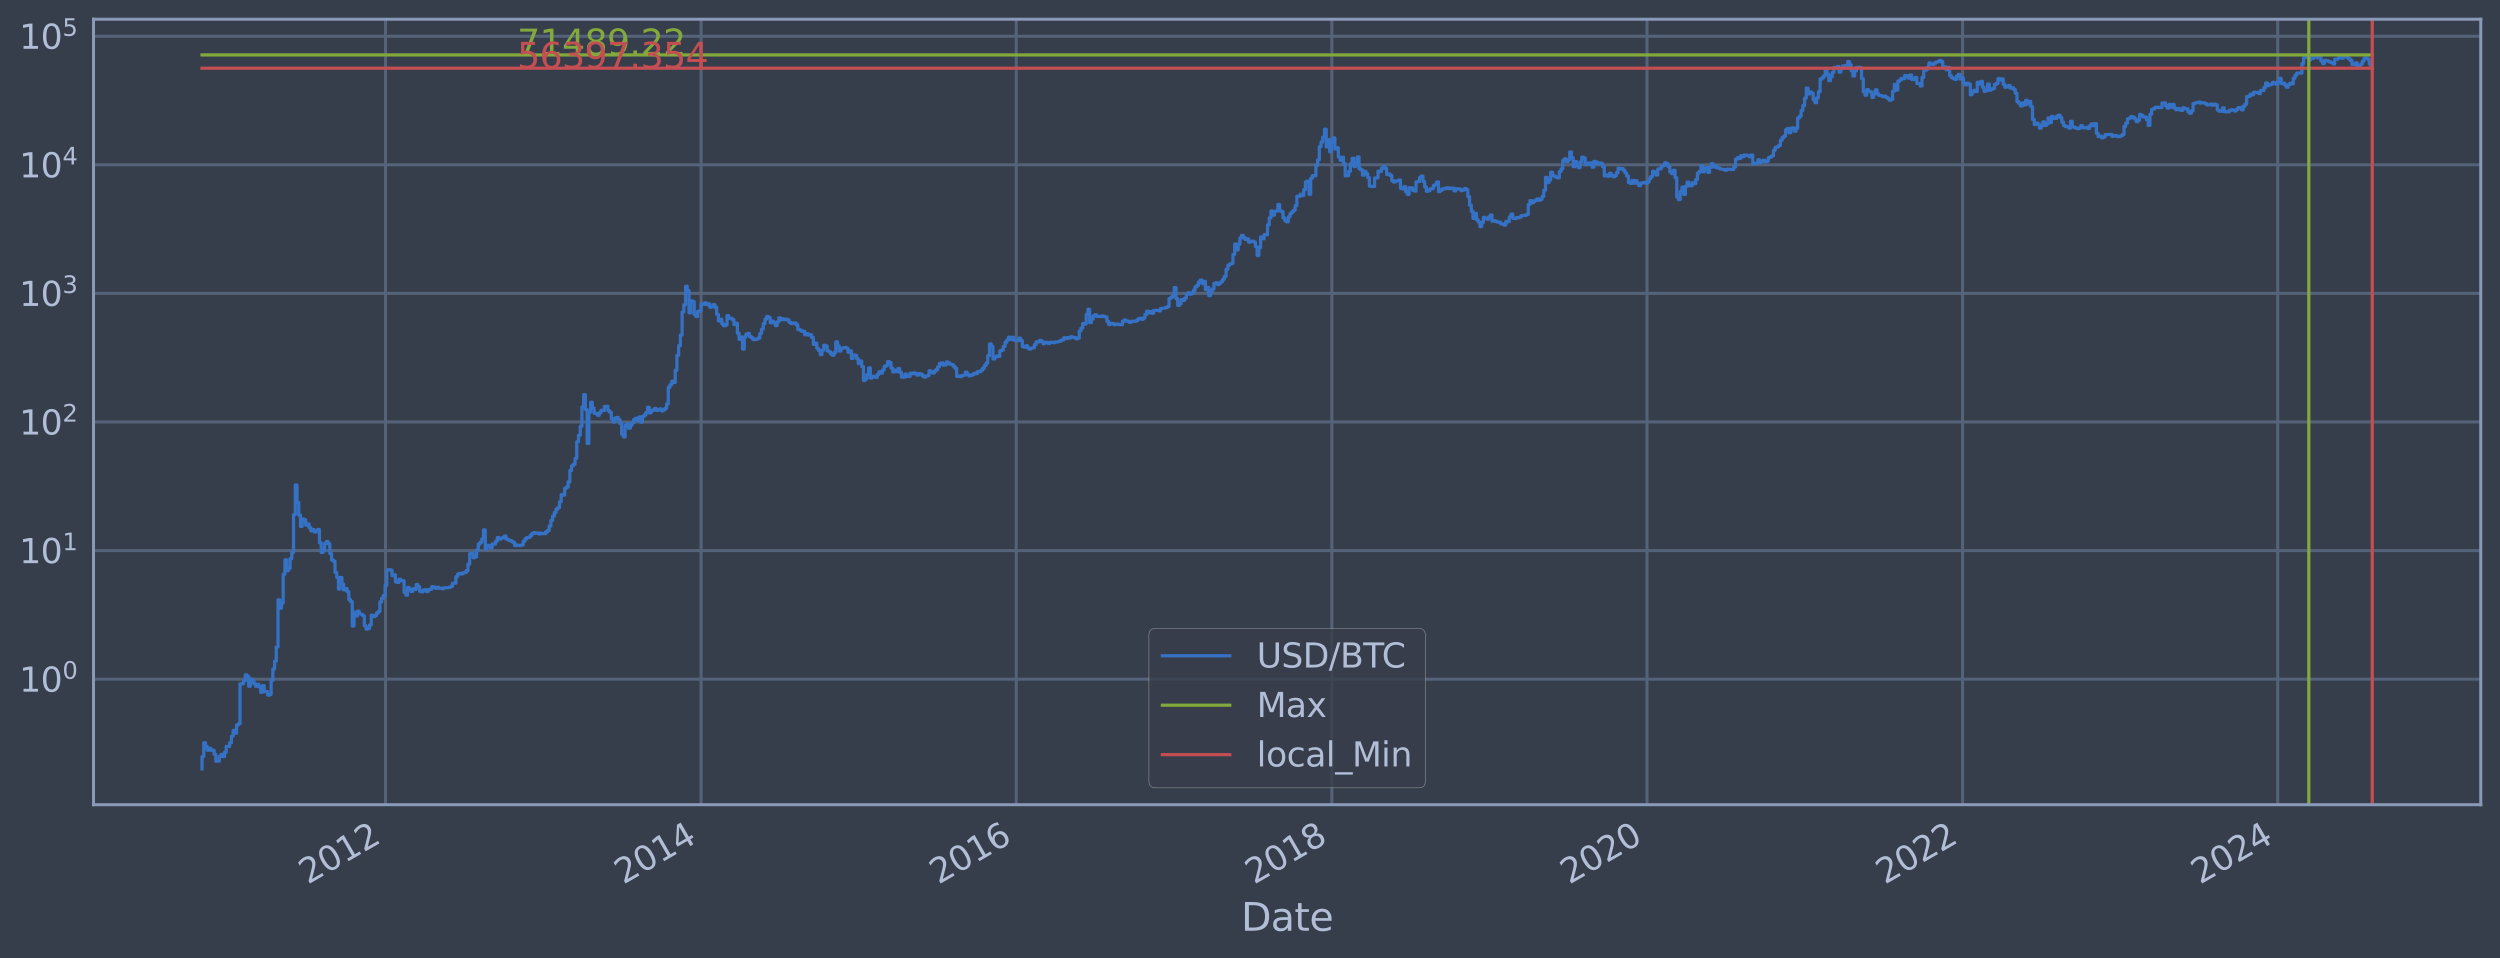 <?xml version="1.0" encoding="utf-8" standalone="no"?>
<!DOCTYPE svg PUBLIC "-//W3C//DTD SVG 1.1//EN"
  "http://www.w3.org/Graphics/SVG/1.1/DTD/svg11.dtd">
<svg xmlns:xlink="http://www.w3.org/1999/xlink" width="934.976pt" height="358.291pt" viewBox="0 0 934.976 358.291" xmlns="http://www.w3.org/2000/svg" version="1.1">
 <defs>
  <style type="text/css">*{stroke-linejoin: round; stroke-linecap: butt}</style>
 </defs>
 <g id="figure_1">
  <g id="patch_1">
   <path d="M 0 358.291 
L 934.976 358.291 
L 934.976 0 
L 0 0 
z
" style="fill: #373e4b"/>
  </g>
  <g id="axes_1">
   <g id="patch_2">
    <path d="M 34.976 300.96 
L 927.776 300.96 
L 927.776 7.2 
L 34.976 7.2 
z
" style="fill: #373e4b"/>
   </g>
   <g id="matplotlib.axis_1">
    <g id="xtick_1">
     <g id="line2d_1">
      <path d="M 144.177 300.96 
L 144.177 7.2 
" clip-path="url(#p88ed5722d9)" style="fill: none; stroke: #546379; stroke-width: 1.12; stroke-linecap: square"/>
     </g>
     <g id="line2d_2"/>
     <g id="text_1">
      <!-- 2012 -->
      <g style="fill: #b1bed6" transform="translate(115.096 330.885) rotate(-30) scale(0.126 -0.126)">
       <defs>
        <path id="DejaVuSans-32" d="M 1228 531 
L 3431 531 
L 3431 0 
L 469 0 
L 469 531 
Q 828 903 1448 1529 
Q 2069 2156 2228 2338 
Q 2531 2678 2651 2914 
Q 2772 3150 2772 3378 
Q 2772 3750 2511 3984 
Q 2250 4219 1831 4219 
Q 1534 4219 1204 4116 
Q 875 4013 500 3803 
L 500 4441 
Q 881 4594 1212 4672 
Q 1544 4750 1819 4750 
Q 2544 4750 2975 4387 
Q 3406 4025 3406 3419 
Q 3406 3131 3298 2873 
Q 3191 2616 2906 2266 
Q 2828 2175 2409 1742 
Q 1991 1309 1228 531 
z
" transform="scale(0.016)"/>
        <path id="DejaVuSans-30" d="M 2034 4250 
Q 1547 4250 1301 3770 
Q 1056 3291 1056 2328 
Q 1056 1369 1301 889 
Q 1547 409 2034 409 
Q 2525 409 2770 889 
Q 3016 1369 3016 2328 
Q 3016 3291 2770 3770 
Q 2525 4250 2034 4250 
z
M 2034 4750 
Q 2819 4750 3233 4129 
Q 3647 3509 3647 2328 
Q 3647 1150 3233 529 
Q 2819 -91 2034 -91 
Q 1250 -91 836 529 
Q 422 1150 422 2328 
Q 422 3509 836 4129 
Q 1250 4750 2034 4750 
z
" transform="scale(0.016)"/>
        <path id="DejaVuSans-31" d="M 794 531 
L 1825 531 
L 1825 4091 
L 703 3866 
L 703 4441 
L 1819 4666 
L 2450 4666 
L 2450 531 
L 3481 531 
L 3481 0 
L 794 0 
L 794 531 
z
" transform="scale(0.016)"/>
       </defs>
       <use xlink:href="#DejaVuSans-32"/>
       <use xlink:href="#DejaVuSans-30" x="63.623"/>
       <use xlink:href="#DejaVuSans-31" x="127.246"/>
       <use xlink:href="#DejaVuSans-32" x="190.869"/>
      </g>
     </g>
    </g>
    <g id="xtick_2">
     <g id="line2d_3">
      <path d="M 262.203 300.96 
L 262.203 7.2 
" clip-path="url(#p88ed5722d9)" style="fill: none; stroke: #546379; stroke-width: 1.12; stroke-linecap: square"/>
     </g>
     <g id="line2d_4"/>
     <g id="text_2">
      <!-- 2014 -->
      <g style="fill: #b1bed6" transform="translate(233.122 330.885) rotate(-30) scale(0.126 -0.126)">
       <defs>
        <path id="DejaVuSans-34" d="M 2419 4116 
L 825 1625 
L 2419 1625 
L 2419 4116 
z
M 2253 4666 
L 3047 4666 
L 3047 1625 
L 3713 1625 
L 3713 1100 
L 3047 1100 
L 3047 0 
L 2419 0 
L 2419 1100 
L 313 1100 
L 313 1709 
L 2253 4666 
z
" transform="scale(0.016)"/>
       </defs>
       <use xlink:href="#DejaVuSans-32"/>
       <use xlink:href="#DejaVuSans-30" x="63.623"/>
       <use xlink:href="#DejaVuSans-31" x="127.246"/>
       <use xlink:href="#DejaVuSans-34" x="190.869"/>
      </g>
     </g>
    </g>
    <g id="xtick_3">
     <g id="line2d_5">
      <path d="M 380.066 300.96 
L 380.066 7.2 
" clip-path="url(#p88ed5722d9)" style="fill: none; stroke: #546379; stroke-width: 1.12; stroke-linecap: square"/>
     </g>
     <g id="line2d_6"/>
     <g id="text_3">
      <!-- 2016 -->
      <g style="fill: #b1bed6" transform="translate(350.985 330.885) rotate(-30) scale(0.126 -0.126)">
       <defs>
        <path id="DejaVuSans-36" d="M 2113 2584 
Q 1688 2584 1439 2293 
Q 1191 2003 1191 1497 
Q 1191 994 1439 701 
Q 1688 409 2113 409 
Q 2538 409 2786 701 
Q 3034 994 3034 1497 
Q 3034 2003 2786 2293 
Q 2538 2584 2113 2584 
z
M 3366 4563 
L 3366 3988 
Q 3128 4100 2886 4159 
Q 2644 4219 2406 4219 
Q 1781 4219 1451 3797 
Q 1122 3375 1075 2522 
Q 1259 2794 1537 2939 
Q 1816 3084 2150 3084 
Q 2853 3084 3261 2657 
Q 3669 2231 3669 1497 
Q 3669 778 3244 343 
Q 2819 -91 2113 -91 
Q 1303 -91 875 529 
Q 447 1150 447 2328 
Q 447 3434 972 4092 
Q 1497 4750 2381 4750 
Q 2619 4750 2861 4703 
Q 3103 4656 3366 4563 
z
" transform="scale(0.016)"/>
       </defs>
       <use xlink:href="#DejaVuSans-32"/>
       <use xlink:href="#DejaVuSans-30" x="63.623"/>
       <use xlink:href="#DejaVuSans-31" x="127.246"/>
       <use xlink:href="#DejaVuSans-36" x="190.869"/>
      </g>
     </g>
    </g>
    <g id="xtick_4">
     <g id="line2d_7">
      <path d="M 498.092 300.96 
L 498.092 7.2 
" clip-path="url(#p88ed5722d9)" style="fill: none; stroke: #546379; stroke-width: 1.12; stroke-linecap: square"/>
     </g>
     <g id="line2d_8"/>
     <g id="text_4">
      <!-- 2018 -->
      <g style="fill: #b1bed6" transform="translate(469.011 330.885) rotate(-30) scale(0.126 -0.126)">
       <defs>
        <path id="DejaVuSans-38" d="M 2034 2216 
Q 1584 2216 1326 1975 
Q 1069 1734 1069 1313 
Q 1069 891 1326 650 
Q 1584 409 2034 409 
Q 2484 409 2743 651 
Q 3003 894 3003 1313 
Q 3003 1734 2745 1975 
Q 2488 2216 2034 2216 
z
M 1403 2484 
Q 997 2584 770 2862 
Q 544 3141 544 3541 
Q 544 4100 942 4425 
Q 1341 4750 2034 4750 
Q 2731 4750 3128 4425 
Q 3525 4100 3525 3541 
Q 3525 3141 3298 2862 
Q 3072 2584 2669 2484 
Q 3125 2378 3379 2068 
Q 3634 1759 3634 1313 
Q 3634 634 3220 271 
Q 2806 -91 2034 -91 
Q 1263 -91 848 271 
Q 434 634 434 1313 
Q 434 1759 690 2068 
Q 947 2378 1403 2484 
z
M 1172 3481 
Q 1172 3119 1398 2916 
Q 1625 2713 2034 2713 
Q 2441 2713 2670 2916 
Q 2900 3119 2900 3481 
Q 2900 3844 2670 4047 
Q 2441 4250 2034 4250 
Q 1625 4250 1398 4047 
Q 1172 3844 1172 3481 
z
" transform="scale(0.016)"/>
       </defs>
       <use xlink:href="#DejaVuSans-32"/>
       <use xlink:href="#DejaVuSans-30" x="63.623"/>
       <use xlink:href="#DejaVuSans-31" x="127.246"/>
       <use xlink:href="#DejaVuSans-38" x="190.869"/>
      </g>
     </g>
    </g>
    <g id="xtick_5">
     <g id="line2d_9">
      <path d="M 615.956 300.96 
L 615.956 7.2 
" clip-path="url(#p88ed5722d9)" style="fill: none; stroke: #546379; stroke-width: 1.12; stroke-linecap: square"/>
     </g>
     <g id="line2d_10"/>
     <g id="text_5">
      <!-- 2020 -->
      <g style="fill: #b1bed6" transform="translate(586.875 330.885) rotate(-30) scale(0.126 -0.126)">
       <use xlink:href="#DejaVuSans-32"/>
       <use xlink:href="#DejaVuSans-30" x="63.623"/>
       <use xlink:href="#DejaVuSans-32" x="127.246"/>
       <use xlink:href="#DejaVuSans-30" x="190.869"/>
      </g>
     </g>
    </g>
    <g id="xtick_6">
     <g id="line2d_11">
      <path d="M 733.981 300.96 
L 733.981 7.2 
" clip-path="url(#p88ed5722d9)" style="fill: none; stroke: #546379; stroke-width: 1.12; stroke-linecap: square"/>
     </g>
     <g id="line2d_12"/>
     <g id="text_6">
      <!-- 2022 -->
      <g style="fill: #b1bed6" transform="translate(704.9 330.885) rotate(-30) scale(0.126 -0.126)">
       <use xlink:href="#DejaVuSans-32"/>
       <use xlink:href="#DejaVuSans-30" x="63.623"/>
       <use xlink:href="#DejaVuSans-32" x="127.246"/>
       <use xlink:href="#DejaVuSans-32" x="190.869"/>
      </g>
     </g>
    </g>
    <g id="xtick_7">
     <g id="line2d_13">
      <path d="M 851.845 300.96 
L 851.845 7.2 
" clip-path="url(#p88ed5722d9)" style="fill: none; stroke: #546379; stroke-width: 1.12; stroke-linecap: square"/>
     </g>
     <g id="line2d_14"/>
     <g id="text_7">
      <!-- 2024 -->
      <g style="fill: #b1bed6" transform="translate(822.764 330.885) rotate(-30) scale(0.126 -0.126)">
       <use xlink:href="#DejaVuSans-32"/>
       <use xlink:href="#DejaVuSans-30" x="63.623"/>
       <use xlink:href="#DejaVuSans-32" x="127.246"/>
       <use xlink:href="#DejaVuSans-34" x="190.869"/>
      </g>
     </g>
    </g>
    <g id="text_8">
     <!-- Date -->
     <g style="fill: #b1bed6" transform="translate(464.167 348.096) scale(0.144 -0.144)">
      <defs>
       <path id="DejaVuSans-44" d="M 1259 4147 
L 1259 519 
L 2022 519 
Q 2988 519 3436 956 
Q 3884 1394 3884 2338 
Q 3884 3275 3436 3711 
Q 2988 4147 2022 4147 
L 1259 4147 
z
M 628 4666 
L 1925 4666 
Q 3281 4666 3915 4102 
Q 4550 3538 4550 2338 
Q 4550 1131 3912 565 
Q 3275 0 1925 0 
L 628 0 
L 628 4666 
z
" transform="scale(0.016)"/>
       <path id="DejaVuSans-61" d="M 2194 1759 
Q 1497 1759 1228 1600 
Q 959 1441 959 1056 
Q 959 750 1161 570 
Q 1363 391 1709 391 
Q 2188 391 2477 730 
Q 2766 1069 2766 1631 
L 2766 1759 
L 2194 1759 
z
M 3341 1997 
L 3341 0 
L 2766 0 
L 2766 531 
Q 2569 213 2275 61 
Q 1981 -91 1556 -91 
Q 1019 -91 701 211 
Q 384 513 384 1019 
Q 384 1609 779 1909 
Q 1175 2209 1959 2209 
L 2766 2209 
L 2766 2266 
Q 2766 2663 2505 2880 
Q 2244 3097 1772 3097 
Q 1472 3097 1187 3025 
Q 903 2953 641 2809 
L 641 3341 
Q 956 3463 1253 3523 
Q 1550 3584 1831 3584 
Q 2591 3584 2966 3190 
Q 3341 2797 3341 1997 
z
" transform="scale(0.016)"/>
       <path id="DejaVuSans-74" d="M 1172 4494 
L 1172 3500 
L 2356 3500 
L 2356 3053 
L 1172 3053 
L 1172 1153 
Q 1172 725 1289 603 
Q 1406 481 1766 481 
L 2356 481 
L 2356 0 
L 1766 0 
Q 1100 0 847 248 
Q 594 497 594 1153 
L 594 3053 
L 172 3053 
L 172 3500 
L 594 3500 
L 594 4494 
L 1172 4494 
z
" transform="scale(0.016)"/>
       <path id="DejaVuSans-65" d="M 3597 1894 
L 3597 1613 
L 953 1613 
Q 991 1019 1311 708 
Q 1631 397 2203 397 
Q 2534 397 2845 478 
Q 3156 559 3463 722 
L 3463 178 
Q 3153 47 2828 -22 
Q 2503 -91 2169 -91 
Q 1331 -91 842 396 
Q 353 884 353 1716 
Q 353 2575 817 3079 
Q 1281 3584 2069 3584 
Q 2775 3584 3186 3129 
Q 3597 2675 3597 1894 
z
M 3022 2063 
Q 3016 2534 2758 2815 
Q 2500 3097 2075 3097 
Q 1594 3097 1305 2825 
Q 1016 2553 972 2059 
L 3022 2063 
z
" transform="scale(0.016)"/>
      </defs>
      <use xlink:href="#DejaVuSans-44"/>
      <use xlink:href="#DejaVuSans-61" x="77.002"/>
      <use xlink:href="#DejaVuSans-74" x="138.281"/>
      <use xlink:href="#DejaVuSans-65" x="177.49"/>
     </g>
    </g>
   </g>
   <g id="matplotlib.axis_2">
    <g id="ytick_1">
     <g id="line2d_15">
      <path d="M 34.976 253.994 
L 927.776 253.994 
" clip-path="url(#p88ed5722d9)" style="fill: none; stroke: #546379; stroke-width: 1.12; stroke-linecap: square"/>
     </g>
     <g id="line2d_16"/>
     <g id="text_9">
      <!-- $\mathdefault{10^{0}}$ -->
      <g style="fill: #b1bed6" transform="translate(7.2 258.781) scale(0.126 -0.126)">
       <use xlink:href="#DejaVuSans-31" transform="translate(0 0.766)"/>
       <use xlink:href="#DejaVuSans-30" transform="translate(63.623 0.766)"/>
       <use xlink:href="#DejaVuSans-30" transform="translate(128.203 39.047) scale(0.7)"/>
      </g>
     </g>
    </g>
    <g id="ytick_2">
     <g id="line2d_17">
      <path d="M 34.976 205.904 
L 927.776 205.904 
" clip-path="url(#p88ed5722d9)" style="fill: none; stroke: #546379; stroke-width: 1.12; stroke-linecap: square"/>
     </g>
     <g id="line2d_18"/>
     <g id="text_10">
      <!-- $\mathdefault{10^{1}}$ -->
      <g style="fill: #b1bed6" transform="translate(7.2 210.691) scale(0.126 -0.126)">
       <use xlink:href="#DejaVuSans-31" transform="translate(0 0.684)"/>
       <use xlink:href="#DejaVuSans-30" transform="translate(63.623 0.684)"/>
       <use xlink:href="#DejaVuSans-31" transform="translate(128.203 38.966) scale(0.7)"/>
      </g>
     </g>
    </g>
    <g id="ytick_3">
     <g id="line2d_19">
      <path d="M 34.976 157.813 
L 927.776 157.813 
" clip-path="url(#p88ed5722d9)" style="fill: none; stroke: #546379; stroke-width: 1.12; stroke-linecap: square"/>
     </g>
     <g id="line2d_20"/>
     <g id="text_11">
      <!-- $\mathdefault{10^{2}}$ -->
      <g style="fill: #b1bed6" transform="translate(7.2 162.601) scale(0.126 -0.126)">
       <use xlink:href="#DejaVuSans-31" transform="translate(0 0.766)"/>
       <use xlink:href="#DejaVuSans-30" transform="translate(63.623 0.766)"/>
       <use xlink:href="#DejaVuSans-32" transform="translate(128.203 39.047) scale(0.7)"/>
      </g>
     </g>
    </g>
    <g id="ytick_4">
     <g id="line2d_21">
      <path d="M 34.976 109.723 
L 927.776 109.723 
" clip-path="url(#p88ed5722d9)" style="fill: none; stroke: #546379; stroke-width: 1.12; stroke-linecap: square"/>
     </g>
     <g id="line2d_22"/>
     <g id="text_12">
      <!-- $\mathdefault{10^{3}}$ -->
      <g style="fill: #b1bed6" transform="translate(7.2 114.51) scale(0.126 -0.126)">
       <defs>
        <path id="DejaVuSans-33" d="M 2597 2516 
Q 3050 2419 3304 2112 
Q 3559 1806 3559 1356 
Q 3559 666 3084 287 
Q 2609 -91 1734 -91 
Q 1441 -91 1130 -33 
Q 819 25 488 141 
L 488 750 
Q 750 597 1062 519 
Q 1375 441 1716 441 
Q 2309 441 2620 675 
Q 2931 909 2931 1356 
Q 2931 1769 2642 2001 
Q 2353 2234 1838 2234 
L 1294 2234 
L 1294 2753 
L 1863 2753 
Q 2328 2753 2575 2939 
Q 2822 3125 2822 3475 
Q 2822 3834 2567 4026 
Q 2313 4219 1838 4219 
Q 1578 4219 1281 4162 
Q 984 4106 628 3988 
L 628 4550 
Q 988 4650 1302 4700 
Q 1616 4750 1894 4750 
Q 2613 4750 3031 4423 
Q 3450 4097 3450 3541 
Q 3450 3153 3228 2886 
Q 3006 2619 2597 2516 
z
" transform="scale(0.016)"/>
       </defs>
       <use xlink:href="#DejaVuSans-31" transform="translate(0 0.766)"/>
       <use xlink:href="#DejaVuSans-30" transform="translate(63.623 0.766)"/>
       <use xlink:href="#DejaVuSans-33" transform="translate(128.203 39.047) scale(0.7)"/>
      </g>
     </g>
    </g>
    <g id="ytick_5">
     <g id="line2d_23">
      <path d="M 34.976 61.633 
L 927.776 61.633 
" clip-path="url(#p88ed5722d9)" style="fill: none; stroke: #546379; stroke-width: 1.12; stroke-linecap: square"/>
     </g>
     <g id="line2d_24"/>
     <g id="text_13">
      <!-- $\mathdefault{10^{4}}$ -->
      <g style="fill: #b1bed6" transform="translate(7.2 66.42) scale(0.126 -0.126)">
       <use xlink:href="#DejaVuSans-31" transform="translate(0 0.684)"/>
       <use xlink:href="#DejaVuSans-30" transform="translate(63.623 0.684)"/>
       <use xlink:href="#DejaVuSans-34" transform="translate(128.203 38.966) scale(0.7)"/>
      </g>
     </g>
    </g>
    <g id="ytick_6">
     <g id="line2d_25">
      <path d="M 34.976 13.543 
L 927.776 13.543 
" clip-path="url(#p88ed5722d9)" style="fill: none; stroke: #546379; stroke-width: 1.12; stroke-linecap: square"/>
     </g>
     <g id="line2d_26"/>
     <g id="text_14">
      <!-- $\mathdefault{10^{5}}$ -->
      <g style="fill: #b1bed6" transform="translate(7.2 18.33) scale(0.126 -0.126)">
       <defs>
        <path id="DejaVuSans-35" d="M 691 4666 
L 3169 4666 
L 3169 4134 
L 1269 4134 
L 1269 2991 
Q 1406 3038 1543 3061 
Q 1681 3084 1819 3084 
Q 2600 3084 3056 2656 
Q 3513 2228 3513 1497 
Q 3513 744 3044 326 
Q 2575 -91 1722 -91 
Q 1428 -91 1123 -41 
Q 819 9 494 109 
L 494 744 
Q 775 591 1075 516 
Q 1375 441 1709 441 
Q 2250 441 2565 725 
Q 2881 1009 2881 1497 
Q 2881 1984 2565 2268 
Q 2250 2553 1709 2553 
Q 1456 2553 1204 2497 
Q 953 2441 691 2322 
L 691 4666 
z
" transform="scale(0.016)"/>
       </defs>
       <use xlink:href="#DejaVuSans-31" transform="translate(0 0.684)"/>
       <use xlink:href="#DejaVuSans-30" transform="translate(63.623 0.684)"/>
       <use xlink:href="#DejaVuSans-35" transform="translate(128.203 38.966) scale(0.7)"/>
      </g>
     </g>
    </g>
    <g id="ytick_7">
     <g id="line2d_27"/>
    </g>
    <g id="ytick_8">
     <g id="line2d_28"/>
    </g>
    <g id="ytick_9">
     <g id="line2d_29"/>
    </g>
    <g id="ytick_10">
     <g id="line2d_30"/>
    </g>
    <g id="ytick_11">
     <g id="line2d_31"/>
    </g>
    <g id="ytick_12">
     <g id="line2d_32"/>
    </g>
    <g id="ytick_13">
     <g id="line2d_33"/>
    </g>
    <g id="ytick_14">
     <g id="line2d_34"/>
    </g>
    <g id="ytick_15">
     <g id="line2d_35"/>
    </g>
    <g id="ytick_16">
     <g id="line2d_36"/>
    </g>
    <g id="ytick_17">
     <g id="line2d_37"/>
    </g>
    <g id="ytick_18">
     <g id="line2d_38"/>
    </g>
    <g id="ytick_19">
     <g id="line2d_39"/>
    </g>
    <g id="ytick_20">
     <g id="line2d_40"/>
    </g>
    <g id="ytick_21">
     <g id="line2d_41"/>
    </g>
    <g id="ytick_22">
     <g id="line2d_42"/>
    </g>
    <g id="ytick_23">
     <g id="line2d_43"/>
    </g>
    <g id="ytick_24">
     <g id="line2d_44"/>
    </g>
    <g id="ytick_25">
     <g id="line2d_45"/>
    </g>
    <g id="ytick_26">
     <g id="line2d_46"/>
    </g>
    <g id="ytick_27">
     <g id="line2d_47"/>
    </g>
    <g id="ytick_28">
     <g id="line2d_48"/>
    </g>
    <g id="ytick_29">
     <g id="line2d_49"/>
    </g>
    <g id="ytick_30">
     <g id="line2d_50"/>
    </g>
    <g id="ytick_31">
     <g id="line2d_51"/>
    </g>
    <g id="ytick_32">
     <g id="line2d_52"/>
    </g>
    <g id="ytick_33">
     <g id="line2d_53"/>
    </g>
    <g id="ytick_34">
     <g id="line2d_54"/>
    </g>
    <g id="ytick_35">
     <g id="line2d_55"/>
    </g>
    <g id="ytick_36">
     <g id="line2d_56"/>
    </g>
    <g id="ytick_37">
     <g id="line2d_57"/>
    </g>
    <g id="ytick_38">
     <g id="line2d_58"/>
    </g>
    <g id="ytick_39">
     <g id="line2d_59"/>
    </g>
    <g id="ytick_40">
     <g id="line2d_60"/>
    </g>
    <g id="ytick_41">
     <g id="line2d_61"/>
    </g>
    <g id="ytick_42">
     <g id="line2d_62"/>
    </g>
    <g id="ytick_43">
     <g id="line2d_63"/>
    </g>
    <g id="ytick_44">
     <g id="line2d_64"/>
    </g>
    <g id="ytick_45">
     <g id="line2d_65"/>
    </g>
    <g id="ytick_46">
     <g id="line2d_66"/>
    </g>
    <g id="ytick_47">
     <g id="line2d_67"/>
    </g>
    <g id="ytick_48">
     <g id="line2d_68"/>
    </g>
    <g id="ytick_49">
     <g id="line2d_69"/>
    </g>
    <g id="ytick_50">
     <g id="line2d_70"/>
    </g>
    <g id="ytick_51">
     <g id="line2d_71"/>
    </g>
    <g id="ytick_52">
     <g id="line2d_72"/>
    </g>
    <g id="ytick_53">
     <g id="line2d_73"/>
    </g>
    <g id="ytick_54">
     <g id="line2d_74"/>
    </g>
   </g>
   <g id="line2d_75">
    <path d="M 75.558 287.607 
L 75.558 282.947 
L 76.204 282.947 
L 76.204 277.791 
L 76.849 277.791 
L 76.849 279.139 
L 77.495 279.139 
L 77.495 280.58 
L 78.141 280.58 
L 78.141 279.847 
L 78.787 279.847 
L 78.787 280.58 
L 80.079 280.58 
L 80.079 282.128 
L 80.724 282.128 
L 80.724 284.688 
L 82.016 284.688 
L 82.016 282.947 
L 82.662 282.947 
L 82.662 282.128 
L 83.308 282.128 
L 83.308 282.947 
L 83.954 282.947 
L 83.954 281.34 
L 84.599 281.34 
L 84.599 279.139 
L 85.891 279.139 
L 85.891 277.791 
L 86.537 277.791 
L 86.537 275.331 
L 87.183 275.331 
L 87.183 273.131 
L 87.829 273.131 
L 87.829 274.202 
L 88.474 274.202 
L 88.474 271.14 
L 89.12 271.14 
L 89.12 270.671 
L 89.766 270.671 
L 89.766 255.735 
L 91.058 255.735 
L 91.058 254.63 
L 91.704 254.63 
L 91.704 252.386 
L 92.349 252.386 
L 92.349 252.975 
L 92.995 252.975 
L 92.995 256.664 
L 93.641 256.664 
L 93.641 253.994 
L 94.287 253.994 
L 94.287 254.63 
L 94.933 254.63 
L 94.933 255.735 
L 95.579 255.735 
L 95.579 256.664 
L 96.224 256.664 
L 96.224 255.963 
L 96.87 255.963 
L 96.87 256.902 
L 97.516 256.902 
L 97.516 258.917 
L 98.162 258.917 
L 98.162 256.428 
L 98.808 256.428 
L 98.808 258.654 
L 100.099 258.654 
L 100.099 260.002 
L 100.745 260.002 
L 100.745 259.725 
L 101.391 259.725 
L 101.391 254.416 
L 102.037 254.416 
L 102.037 250.186 
L 102.683 250.186 
L 102.683 247.267 
L 103.328 247.267 
L 103.328 241.951 
L 103.974 241.951 
L 103.974 224.322 
L 104.62 224.322 
L 104.62 227.474 
L 105.266 227.474 
L 105.266 225.516 
L 105.912 225.516 
L 105.912 214.741 
L 106.558 214.741 
L 106.558 209.372 
L 107.203 209.372 
L 107.203 213.413 
L 107.849 213.413 
L 107.849 212.562 
L 108.495 212.562 
L 108.495 208.86 
L 109.141 208.86 
L 109.141 206.604 
L 109.787 206.604 
L 109.787 192.443 
L 110.433 192.443 
L 110.433 181.39 
L 111.078 181.39 
L 111.078 187.917 
L 111.724 187.917 
L 111.724 192.642 
L 112.37 192.642 
L 112.37 196.899 
L 113.016 196.899 
L 113.016 194.121 
L 113.662 194.121 
L 113.662 194.396 
L 114.308 194.396 
L 114.308 196.43 
L 114.953 196.43 
L 114.953 195.957 
L 115.599 195.957 
L 115.599 197.338 
L 116.245 197.338 
L 116.245 198.507 
L 116.891 198.507 
L 116.891 198.086 
L 117.537 198.086 
L 117.537 198.981 
L 118.183 198.981 
L 118.183 198.728 
L 118.828 198.728 
L 118.828 198.028 
L 119.474 198.028 
L 119.474 202.985 
L 120.12 202.985 
L 120.12 206.626 
L 120.766 206.626 
L 120.766 206.05 
L 121.412 206.05 
L 121.412 203.24 
L 122.058 203.24 
L 122.058 202.535 
L 122.703 202.535 
L 122.703 203.351 
L 123.349 203.351 
L 123.349 207.019 
L 123.995 207.019 
L 123.995 209.396 
L 124.641 209.396 
L 124.641 209.871 
L 125.287 209.871 
L 125.287 214.081 
L 125.933 214.081 
L 125.933 215.921 
L 126.578 215.921 
L 126.578 220.297 
L 127.224 220.297 
L 127.224 215.955 
L 127.87 215.955 
L 127.87 218.428 
L 128.516 218.428 
L 128.516 220.632 
L 129.162 220.632 
L 129.162 220.131 
L 129.807 220.131 
L 129.807 221.276 
L 130.453 221.276 
L 130.453 224.221 
L 131.099 224.221 
L 131.099 224.988 
L 131.745 224.988 
L 131.745 234.118 
L 132.391 234.118 
L 132.391 228.932 
L 133.037 228.932 
L 133.037 230.364 
L 133.682 230.364 
L 133.682 228.558 
L 134.328 228.558 
L 134.328 229.571 
L 134.974 229.571 
L 134.974 229.766 
L 135.62 229.766 
L 135.62 230.297 
L 136.266 230.297 
L 136.266 234.038 
L 136.912 234.038 
L 136.912 235.279 
L 137.557 235.279 
L 137.557 235.024 
L 138.203 235.024 
L 138.203 233.719 
L 138.849 233.719 
L 138.849 230.096 
L 139.495 230.096 
L 139.495 230.635 
L 140.141 230.635 
L 140.141 230.23 
L 140.787 230.23 
L 140.787 229.313 
L 141.432 229.313 
L 141.432 228.682 
L 142.078 228.682 
L 142.078 225.145 
L 142.724 225.145 
L 142.724 223.774 
L 143.37 223.774 
L 143.37 222.72 
L 144.016 222.72 
L 144.016 218.889 
L 144.662 218.889 
L 144.662 213.175 
L 145.307 213.175 
L 145.307 213.057 
L 145.953 213.057 
L 145.953 213.234 
L 146.599 213.234 
L 146.599 215.323 
L 147.245 215.323 
L 147.245 214.997 
L 147.891 214.997 
L 147.891 217.644 
L 148.537 217.644 
L 148.537 217.828 
L 149.182 217.828 
L 149.182 216.607 
L 149.828 216.607 
L 149.828 217.137 
L 151.12 217.208 
L 151.12 221.495 
L 151.766 221.495 
L 151.766 222.581 
L 152.412 222.581 
L 152.412 219.682 
L 153.057 219.682 
L 153.057 220.464 
L 153.703 220.464 
L 153.703 221.189 
L 154.349 221.189 
L 154.349 220.172 
L 154.995 220.172 
L 154.995 220.464 
L 155.641 220.464 
L 155.641 218.619 
L 156.287 218.619 
L 156.287 219.441 
L 156.932 219.441 
L 156.932 221.189 
L 157.578 221.189 
L 157.578 221.364 
L 158.224 221.364 
L 158.224 220.632 
L 159.516 220.548 
L 159.516 221.233 
L 160.161 221.233 
L 160.161 220.506 
L 161.453 220.422 
L 161.453 219.401 
L 162.099 219.401 
L 162.099 219.601 
L 162.745 219.601 
L 162.745 220.008 
L 163.391 220.008 
L 163.391 219.642 
L 164.036 219.642 
L 164.036 219.967 
L 165.328 219.967 
L 165.328 220.172 
L 165.974 220.172 
L 165.974 219.844 
L 167.911 219.763 
L 167.911 219.642 
L 168.557 219.642 
L 168.557 219.282 
L 169.203 219.282 
L 169.203 218.163 
L 170.495 218.088 
L 170.495 215.653 
L 171.141 215.653 
L 171.141 214.709 
L 171.786 214.709 
L 171.786 214.456 
L 172.432 214.456 
L 172.432 214.645 
L 173.078 214.645 
L 173.078 214.237 
L 173.724 214.237 
L 173.724 214.081 
L 174.37 214.081 
L 174.37 213.413 
L 175.016 213.413 
L 175.016 210.959 
L 175.661 210.959 
L 175.661 207.041 
L 176.307 207.041 
L 176.307 206.909 
L 176.953 206.909 
L 176.953 208.573 
L 177.599 208.573 
L 177.599 208.22 
L 178.245 208.22 
L 178.245 205.654 
L 178.891 205.654 
L 178.891 203.481 
L 179.536 203.481 
L 179.536 202.804 
L 180.182 202.804 
L 180.182 201.58 
L 180.828 201.58 
L 180.828 198.172 
L 181.474 198.172 
L 181.474 205.368 
L 182.12 205.368 
L 182.12 203.932 
L 182.766 203.932 
L 182.766 204.085 
L 183.411 204.085 
L 183.411 204.845 
L 184.057 204.845 
L 184.057 203.407 
L 185.349 203.462 
L 185.349 202.376 
L 185.995 202.376 
L 185.995 201.027 
L 186.64 201.027 
L 186.64 201.614 
L 187.286 201.614 
L 187.286 201.31 
L 187.932 201.31 
L 187.932 201.11 
L 188.578 201.11 
L 188.578 200.472 
L 189.224 200.472 
L 189.224 201.58 
L 189.87 201.58 
L 189.87 201.922 
L 190.515 201.922 
L 190.515 202.131 
L 191.161 202.131 
L 191.161 202.447 
L 191.807 202.447 
L 191.807 202.876 
L 192.453 202.876 
L 192.453 204.046 
L 193.099 204.046 
L 193.099 203.799 
L 193.745 203.799 
L 193.745 203.97 
L 195.036 204.008 
L 195.036 203.781 
L 195.682 203.781 
L 195.682 202.411 
L 196.328 202.411 
L 196.328 201.546 
L 196.974 201.546 
L 196.974 201.044 
L 198.265 200.978 
L 198.265 200.28 
L 198.911 200.28 
L 198.911 199.559 
L 199.557 199.559 
L 199.557 199.177 
L 200.203 199.177 
L 200.203 199.436 
L 201.495 199.329 
L 201.495 199.713 
L 202.14 199.713 
L 202.14 199.405 
L 202.786 199.405 
L 202.786 199.605 
L 204.078 199.574 
L 204.078 198.891 
L 204.724 198.891 
L 204.724 198.419 
L 205.37 198.419 
L 205.37 196.71 
L 206.015 196.71 
L 206.015 194.662 
L 206.661 194.662 
L 206.661 193.01 
L 207.307 193.01 
L 207.307 191.658 
L 207.953 191.658 
L 207.953 190.408 
L 208.599 190.408 
L 208.599 189.887 
L 209.245 189.887 
L 209.245 187.645 
L 209.89 187.645 
L 209.89 185.005 
L 210.536 185.005 
L 210.536 185.175 
L 211.182 185.175 
L 211.182 182.6 
L 211.828 182.6 
L 211.828 182.14 
L 212.474 182.14 
L 212.474 180.192 
L 213.12 180.192 
L 213.12 175.931 
L 213.765 175.931 
L 213.765 174.214 
L 214.411 174.214 
L 214.411 173.645 
L 215.057 173.645 
L 215.057 171.423 
L 215.703 171.423 
L 215.703 165.188 
L 216.349 165.188 
L 216.349 162.792 
L 216.994 162.792 
L 216.994 159.442 
L 217.64 159.442 
L 217.64 152.174 
L 218.286 152.174 
L 218.286 147.571 
L 218.932 147.571 
L 218.932 153.17 
L 219.578 153.17 
L 219.578 165.837 
L 220.224 165.837 
L 220.224 154.194 
L 220.869 154.194 
L 220.869 150.417 
L 221.515 150.417 
L 221.515 152.576 
L 222.161 152.576 
L 222.161 154.534 
L 222.807 154.534 
L 222.807 154.717 
L 223.453 154.717 
L 223.453 155.318 
L 224.099 155.318 
L 224.099 154.358 
L 224.744 154.358 
L 224.744 153.436 
L 226.036 153.541 
L 226.036 152.017 
L 227.328 151.968 
L 227.328 153.589 
L 227.974 153.589 
L 227.974 154.186 
L 228.619 154.186 
L 228.619 156.577 
L 229.265 156.577 
L 229.265 157.818 
L 229.911 157.818 
L 229.911 156.324 
L 230.557 156.324 
L 230.557 156.139 
L 231.203 156.139 
L 231.203 156.994 
L 231.849 156.994 
L 231.849 158.396 
L 232.494 158.396 
L 232.494 162.463 
L 233.14 162.463 
L 233.14 163.411 
L 233.786 163.411 
L 233.786 159.108 
L 234.432 159.108 
L 234.432 158.439 
L 235.078 158.439 
L 235.078 160.156 
L 235.724 160.156 
L 235.724 158.993 
L 236.369 158.993 
L 236.369 158.087 
L 237.015 158.087 
L 237.015 156.87 
L 237.661 156.87 
L 237.661 156.455 
L 238.307 156.455 
L 238.307 157.237 
L 238.953 157.237 
L 238.953 155.947 
L 239.599 155.947 
L 239.599 157.874 
L 240.244 157.874 
L 240.244 155.741 
L 240.89 155.741 
L 240.89 155.209 
L 241.536 155.209 
L 241.536 154.268 
L 242.182 154.268 
L 242.182 152.319 
L 242.828 152.319 
L 242.828 154.426 
L 243.473 154.426 
L 243.473 153.657 
L 244.119 153.657 
L 244.119 153.312 
L 244.765 153.312 
L 244.765 152.802 
L 245.411 152.802 
L 245.411 153.502 
L 246.057 153.502 
L 246.057 153.212 
L 246.703 153.212 
L 246.703 152.945 
L 247.348 152.945 
L 247.348 153.671 
L 247.994 153.671 
L 247.994 153.301 
L 248.64 153.301 
L 248.64 152.725 
L 249.286 152.725 
L 249.286 151.058 
L 249.932 151.058 
L 249.932 144.839 
L 250.578 144.839 
L 250.578 143.83 
L 251.223 143.83 
L 251.223 142.629 
L 251.869 142.629 
L 251.869 143.026 
L 252.515 143.026 
L 252.515 138.461 
L 253.161 138.461 
L 253.161 132.878 
L 253.807 132.878 
L 253.807 129.229 
L 254.453 129.229 
L 254.453 125.271 
L 255.098 125.271 
L 255.098 116.678 
L 255.744 116.678 
L 255.744 114.007 
L 256.39 114.007 
L 256.39 107.098 
L 257.036 107.098 
L 257.036 108.7 
L 257.682 108.7 
L 257.682 116.997 
L 258.328 116.997 
L 258.328 112.467 
L 258.973 112.467 
L 258.973 112.801 
L 259.619 112.801 
L 259.619 117.616 
L 260.265 117.616 
L 260.265 118.402 
L 260.911 118.402 
L 260.911 116.469 
L 261.557 116.469 
L 261.557 116.239 
L 262.203 116.239 
L 262.203 113.647 
L 262.848 113.647 
L 262.848 113.784 
L 263.494 113.784 
L 263.494 113.265 
L 264.14 113.265 
L 264.14 113.941 
L 264.786 113.941 
L 264.786 113.67 
L 265.432 113.67 
L 265.432 114.912 
L 266.078 114.912 
L 266.078 114.763 
L 266.723 114.763 
L 266.723 113.943 
L 267.369 113.943 
L 267.369 114.886 
L 268.015 114.886 
L 268.015 117.553 
L 268.661 117.553 
L 268.661 120.047 
L 269.307 120.047 
L 269.307 119.374 
L 269.953 119.374 
L 269.953 121.118 
L 270.598 121.118 
L 270.598 121.851 
L 271.244 121.851 
L 271.244 121.556 
L 271.89 121.556 
L 271.89 118.066 
L 272.536 118.066 
L 272.536 119.047 
L 273.827 119.011 
L 273.827 119.549 
L 274.473 119.549 
L 274.473 121.358 
L 275.119 121.358 
L 275.119 120.893 
L 275.765 120.893 
L 275.765 124.622 
L 276.411 124.622 
L 276.411 126.912 
L 277.057 126.912 
L 277.057 126.032 
L 277.702 126.032 
L 277.702 130.545 
L 278.348 130.545 
L 278.348 125.958 
L 278.994 125.958 
L 278.994 124.961 
L 279.64 124.961 
L 279.64 124.685 
L 280.286 124.685 
L 280.286 125.874 
L 280.932 125.874 
L 280.932 126.306 
L 281.577 126.306 
L 281.577 127.025 
L 282.869 126.984 
L 282.869 126.754 
L 283.515 126.754 
L 283.515 126.441 
L 284.161 126.441 
L 284.161 124.702 
L 284.807 124.702 
L 284.807 123.066 
L 285.452 123.066 
L 285.452 121.064 
L 286.098 121.064 
L 286.098 119.35 
L 286.744 119.35 
L 286.744 118.355 
L 287.39 118.355 
L 287.39 118.759 
L 288.036 118.759 
L 288.036 120.688 
L 288.682 120.688 
L 288.682 120.115 
L 289.327 120.115 
L 289.327 120.709 
L 289.973 120.709 
L 289.973 121.805 
L 290.619 121.805 
L 290.619 120.392 
L 291.265 120.392 
L 291.265 118.87 
L 291.911 118.87 
L 291.911 119.561 
L 292.557 119.561 
L 292.557 119.241 
L 293.202 119.241 
L 293.202 119.571 
L 293.848 119.571 
L 293.848 119.373 
L 294.494 119.373 
L 294.494 119.693 
L 295.14 119.693 
L 295.14 120.613 
L 295.786 120.613 
L 295.786 121.027 
L 296.432 121.027 
L 296.432 120.796 
L 297.723 120.779 
L 297.723 121.5 
L 298.369 121.5 
L 298.369 123.226 
L 299.015 123.226 
L 299.015 123.428 
L 299.661 123.428 
L 299.661 123.867 
L 300.952 123.926 
L 300.952 125.212 
L 301.598 125.212 
L 301.598 124.797 
L 302.244 124.797 
L 302.244 125.344 
L 302.89 125.344 
L 302.89 125.187 
L 303.536 125.187 
L 303.536 126.22 
L 304.181 126.22 
L 304.181 128.8 
L 304.827 128.8 
L 304.827 128.335 
L 305.473 128.335 
L 305.473 130.271 
L 306.119 130.271 
L 306.119 131.125 
L 306.765 131.125 
L 306.765 132.623 
L 307.411 132.623 
L 307.411 130.948 
L 308.056 130.948 
L 308.056 129.132 
L 308.702 129.132 
L 308.702 129.419 
L 309.348 129.419 
L 309.348 131.224 
L 309.994 131.224 
L 309.994 131.596 
L 310.64 131.596 
L 310.64 132.391 
L 311.286 132.391 
L 311.286 132.864 
L 311.931 132.864 
L 311.931 131.833 
L 312.577 131.833 
L 312.577 127.832 
L 313.223 127.832 
L 313.223 129.396 
L 313.869 129.396 
L 313.869 131.267 
L 314.515 131.267 
L 314.515 130.232 
L 315.161 130.232 
L 315.161 130.098 
L 315.806 130.098 
L 315.806 129.953 
L 316.452 129.953 
L 316.452 130.205 
L 317.098 130.205 
L 317.098 131.722 
L 317.744 131.722 
L 317.744 131.189 
L 318.39 131.189 
L 318.39 134.032 
L 319.036 134.032 
L 319.036 132.753 
L 319.681 132.753 
L 319.681 132.882 
L 320.327 132.882 
L 320.327 134.117 
L 320.973 134.117 
L 320.973 135.933 
L 321.619 135.933 
L 321.619 135.009 
L 322.265 135.009 
L 322.265 137.094 
L 322.911 137.094 
L 322.911 142.297 
L 323.556 142.297 
L 323.556 141.729 
L 324.202 141.729 
L 324.202 140.084 
L 324.848 140.084 
L 324.848 137.577 
L 325.494 137.577 
L 325.494 141.418 
L 326.14 141.418 
L 326.14 140.719 
L 326.786 140.719 
L 326.786 140.977 
L 327.431 140.977 
L 327.431 141.126 
L 328.077 141.126 
L 328.077 140.013 
L 328.723 140.013 
L 328.723 139.032 
L 329.369 139.032 
L 329.369 139.534 
L 330.015 139.534 
L 330.015 138.386 
L 330.66 138.386 
L 330.66 137.065 
L 331.306 137.065 
L 331.306 136.686 
L 331.952 136.686 
L 331.952 135.227 
L 332.598 135.227 
L 332.598 135.629 
L 333.244 135.629 
L 333.244 137.689 
L 333.89 137.689 
L 333.89 139.098 
L 334.535 139.098 
L 334.535 138.431 
L 335.181 138.431 
L 335.181 138.972 
L 335.827 138.972 
L 335.827 137.816 
L 336.473 137.816 
L 336.473 139.27 
L 337.119 139.27 
L 337.119 141.063 
L 338.41 141.097 
L 338.41 139.893 
L 339.056 139.893 
L 339.056 140.758 
L 340.348 140.82 
L 340.348 139.575 
L 340.994 139.575 
L 340.994 139.778 
L 341.64 139.778 
L 341.64 139.447 
L 342.285 139.447 
L 342.285 139.759 
L 342.931 139.759 
L 342.931 140.291 
L 343.577 140.291 
L 343.577 139.725 
L 344.223 139.725 
L 344.223 139.941 
L 344.869 139.941 
L 344.869 140.569 
L 345.515 140.569 
L 345.515 141.075 
L 346.16 141.075 
L 346.16 140.632 
L 346.806 140.632 
L 346.806 140.454 
L 347.452 140.454 
L 347.452 138.678 
L 348.098 138.678 
L 348.098 139.12 
L 348.744 139.12 
L 348.744 139.512 
L 349.39 139.512 
L 349.39 138.796 
L 350.035 138.796 
L 350.035 138.289 
L 350.681 138.289 
L 350.681 137.183 
L 351.327 137.183 
L 351.327 135.946 
L 351.973 135.946 
L 351.973 135.727 
L 352.619 135.727 
L 352.619 136.554 
L 353.91 136.462 
L 353.91 135.375 
L 354.556 135.375 
L 354.556 135.689 
L 355.202 135.689 
L 355.202 136.226 
L 355.848 136.226 
L 355.848 136.36 
L 356.494 136.36 
L 356.494 136.993 
L 357.139 136.993 
L 357.139 137.743 
L 357.785 137.743 
L 357.785 140.761 
L 358.431 140.761 
L 358.431 140.588 
L 359.077 140.588 
L 359.077 140.867 
L 359.723 140.867 
L 359.723 140.395 
L 361.014 140.352 
L 361.014 139.166 
L 361.66 139.166 
L 361.66 139.993 
L 362.306 139.993 
L 362.306 140.57 
L 362.952 140.57 
L 362.952 140.403 
L 363.598 140.403 
L 363.598 140.058 
L 364.244 140.058 
L 364.244 139.604 
L 364.889 139.604 
L 364.889 139.724 
L 365.535 139.724 
L 365.535 138.946 
L 366.827 139.037 
L 366.827 138.471 
L 367.473 138.471 
L 367.473 137.774 
L 368.119 137.774 
L 368.119 136.735 
L 368.764 136.735 
L 368.764 135.816 
L 369.41 135.816 
L 369.41 132.994 
L 370.056 132.994 
L 370.056 128.627 
L 370.702 128.627 
L 370.702 129.549 
L 371.348 129.549 
L 371.348 134.253 
L 371.994 134.253 
L 371.994 133.588 
L 372.639 133.588 
L 372.639 133.139 
L 373.285 133.139 
L 373.285 133.295 
L 373.931 133.295 
L 373.931 131.177 
L 374.577 131.177 
L 374.577 130.912 
L 375.223 130.912 
L 375.223 129.553 
L 375.869 129.553 
L 375.869 128.017 
L 376.514 128.017 
L 376.514 127.186 
L 377.16 127.186 
L 377.16 126.097 
L 377.806 126.097 
L 377.806 126.948 
L 378.452 126.948 
L 378.452 126.147 
L 379.098 126.147 
L 379.098 127.194 
L 380.389 127.216 
L 380.389 127.386 
L 381.035 127.386 
L 381.035 126.473 
L 381.681 126.473 
L 381.681 127.372 
L 382.327 127.372 
L 382.327 129.632 
L 382.973 129.632 
L 382.973 129.849 
L 383.619 129.849 
L 383.619 129.3 
L 384.264 129.3 
L 384.264 130.119 
L 384.91 130.119 
L 384.91 130.576 
L 385.556 130.576 
L 385.556 130.208 
L 386.202 130.208 
L 386.202 130.041 
L 386.848 130.041 
L 386.848 128.902 
L 387.493 128.902 
L 387.493 127.842 
L 388.785 127.879 
L 388.785 127.273 
L 389.431 127.273 
L 389.431 127.717 
L 390.077 127.717 
L 390.077 128.565 
L 390.723 128.565 
L 390.723 128.041 
L 392.014 128.092 
L 392.014 128.449 
L 392.66 128.449 
L 392.66 128.022 
L 393.952 127.993 
L 393.952 128.155 
L 394.598 128.155 
L 394.598 127.916 
L 395.889 127.844 
L 395.889 127.711 
L 396.535 127.711 
L 396.535 127.377 
L 397.181 127.377 
L 397.181 127.063 
L 397.827 127.063 
L 397.827 126.312 
L 398.473 126.312 
L 398.473 126.62 
L 399.118 126.62 
L 399.118 126.262 
L 399.764 126.262 
L 399.764 126.43 
L 400.41 126.43 
L 400.41 125.911 
L 401.056 125.911 
L 401.056 126.132 
L 401.702 126.132 
L 401.702 126.258 
L 402.348 126.258 
L 402.348 126.718 
L 402.993 126.718 
L 402.993 126.461 
L 403.639 126.461 
L 403.639 123.733 
L 404.285 123.733 
L 404.285 122.67 
L 404.931 122.67 
L 404.931 120.967 
L 405.577 120.967 
L 405.577 121.174 
L 406.223 121.174 
L 406.223 117.619 
L 406.868 117.619 
L 406.868 115.677 
L 407.514 115.677 
L 407.514 120.644 
L 408.16 120.644 
L 408.16 119.367 
L 408.806 119.367 
L 408.806 118.151 
L 409.452 118.151 
L 409.452 117.717 
L 410.098 117.717 
L 410.098 118.307 
L 412.035 118.36 
L 412.035 118.166 
L 412.681 118.166 
L 412.681 118.355 
L 413.327 118.355 
L 413.327 118.543 
L 413.972 118.543 
L 413.972 120.199 
L 414.618 120.199 
L 414.618 121.364 
L 415.264 121.364 
L 415.264 120.922 
L 416.556 120.98 
L 416.556 121.43 
L 417.202 121.43 
L 417.202 121.2 
L 418.493 121.254 
L 418.493 121.408 
L 419.785 121.39 
L 419.785 120.11 
L 420.431 120.11 
L 420.431 119.652 
L 421.077 119.652 
L 421.077 120.081 
L 422.368 120.139 
L 422.368 120.599 
L 423.014 120.599 
L 423.014 120.157 
L 424.952 120.144 
L 424.952 119.895 
L 425.597 119.895 
L 425.597 119.203 
L 426.243 119.203 
L 426.243 119.078 
L 426.889 119.078 
L 426.889 119.41 
L 427.535 119.41 
L 427.535 118.916 
L 428.181 118.916 
L 428.181 117.597 
L 428.827 117.597 
L 428.827 116.394 
L 429.472 116.394 
L 429.472 117.069 
L 430.118 117.069 
L 430.118 116.541 
L 430.764 116.541 
L 430.764 117.161 
L 431.41 117.161 
L 431.41 116.101 
L 433.347 116.095 
L 433.347 116.296 
L 433.993 116.296 
L 433.993 115.374 
L 435.285 115.278 
L 435.285 115.231 
L 435.931 115.231 
L 435.931 115.023 
L 436.577 115.023 
L 436.577 114.619 
L 437.222 114.619 
L 437.222 111.603 
L 437.868 111.603 
L 437.868 111.231 
L 438.514 111.231 
L 438.514 110.471 
L 439.16 110.471 
L 439.16 107.56 
L 439.806 107.56 
L 439.806 111.682 
L 440.451 111.682 
L 440.451 114.24 
L 441.097 114.24 
L 441.097 113.601 
L 441.743 113.601 
L 441.743 112.025 
L 442.389 112.025 
L 442.389 112.308 
L 443.035 112.308 
L 443.035 111.496 
L 443.681 111.496 
L 443.681 110.073 
L 444.326 110.073 
L 444.326 109.493 
L 444.972 109.493 
L 444.972 110.032 
L 445.618 110.032 
L 445.618 109.698 
L 446.264 109.698 
L 446.264 108.614 
L 446.91 108.614 
L 446.91 107.263 
L 447.556 107.263 
L 447.556 106.798 
L 448.201 106.798 
L 448.201 105.485 
L 448.847 105.485 
L 448.847 104.714 
L 449.493 104.714 
L 449.493 106.054 
L 450.139 106.054 
L 450.139 105.219 
L 450.785 105.219 
L 450.785 108.344 
L 451.431 108.344 
L 451.431 107.487 
L 452.076 107.487 
L 452.076 110.537 
L 452.722 110.537 
L 452.722 108.909 
L 453.368 108.909 
L 453.368 108.116 
L 454.014 108.116 
L 454.014 106.025 
L 454.66 106.025 
L 454.66 105.742 
L 455.306 105.742 
L 455.306 106.438 
L 455.951 106.438 
L 455.951 105.895 
L 456.597 105.895 
L 456.597 105.345 
L 457.243 105.345 
L 457.243 104.437 
L 457.889 104.437 
L 457.889 103.381 
L 458.535 103.381 
L 458.535 100.743 
L 459.181 100.743 
L 459.181 99.251 
L 459.826 99.251 
L 459.826 98.729 
L 460.472 98.729 
L 460.472 98.531 
L 461.118 98.531 
L 461.118 95.155 
L 461.764 95.155 
L 461.764 91.253 
L 462.41 91.253 
L 462.41 93.472 
L 463.056 93.472 
L 463.056 91.353 
L 463.701 91.353 
L 463.701 88.986 
L 464.347 88.986 
L 464.347 88.033 
L 464.993 88.033 
L 464.993 88.933 
L 465.639 88.933 
L 465.639 89.53 
L 466.285 89.53 
L 466.285 89.301 
L 466.931 89.301 
L 466.931 90.569 
L 467.576 90.569 
L 467.576 90.241 
L 468.868 90.173 
L 468.868 90.563 
L 469.514 90.563 
L 469.514 92.229 
L 470.16 92.229 
L 470.16 95.538 
L 470.805 95.538 
L 470.805 92.646 
L 471.451 92.646 
L 471.451 88.608 
L 472.097 88.608 
L 472.097 89.318 
L 472.743 89.318 
L 472.743 87.756 
L 474.035 87.802 
L 474.035 84.111 
L 474.68 84.111 
L 474.68 81.468 
L 475.326 81.468 
L 475.326 78.895 
L 475.972 78.895 
L 475.972 80.487 
L 476.618 80.487 
L 476.618 79.106 
L 477.264 79.106 
L 477.264 78.891 
L 477.91 78.891 
L 477.91 76.496 
L 478.555 76.496 
L 478.555 78.851 
L 479.201 78.851 
L 479.201 79.11 
L 479.847 79.11 
L 479.847 81.486 
L 480.493 81.486 
L 480.493 82.52 
L 481.139 82.52 
L 481.139 82.965 
L 481.785 82.965 
L 481.785 81.128 
L 482.43 81.128 
L 482.43 79.93 
L 483.076 79.93 
L 483.076 79.219 
L 483.722 79.219 
L 483.722 78.593 
L 484.368 78.593 
L 484.368 76.866 
L 485.014 76.866 
L 485.014 73.404 
L 486.305 73.384 
L 486.305 72.651 
L 486.951 72.651 
L 486.951 73.119 
L 487.597 73.119 
L 487.597 70.902 
L 488.243 70.902 
L 488.243 68.018 
L 488.889 68.018 
L 488.889 67.73 
L 489.535 67.73 
L 489.535 72.688 
L 490.18 72.688 
L 490.18 66.639 
L 490.826 66.639 
L 490.826 65.669 
L 492.118 65.745 
L 492.118 61.803 
L 492.764 61.803 
L 492.764 59.809 
L 493.41 59.809 
L 493.41 54.84 
L 494.055 54.84 
L 494.055 53.069 
L 494.701 53.069 
L 494.701 51.291 
L 495.347 51.291 
L 495.347 48.325 
L 495.993 48.325 
L 495.993 54.942 
L 496.639 54.942 
L 496.639 52.242 
L 497.284 52.242 
L 497.284 56.786 
L 497.93 56.786 
L 497.93 53.11 
L 498.576 53.11 
L 498.576 51.567 
L 499.222 51.567 
L 499.222 55.7 
L 499.868 55.7 
L 499.868 55.282 
L 500.514 55.282 
L 500.514 58.702 
L 501.159 58.702 
L 501.159 59.965 
L 501.805 59.965 
L 501.805 58.839 
L 502.451 58.839 
L 502.451 61.211 
L 503.097 61.211 
L 503.097 65.773 
L 504.389 65.663 
L 504.389 64.077 
L 505.034 64.077 
L 505.034 61.264 
L 505.68 61.264 
L 505.68 59.181 
L 506.326 59.181 
L 506.326 62.27 
L 506.972 62.27 
L 506.972 60.951 
L 507.618 60.951 
L 507.618 58.684 
L 508.264 58.684 
L 508.264 63.094 
L 508.909 63.094 
L 508.909 63.534 
L 509.555 63.534 
L 509.555 65.53 
L 510.201 65.53 
L 510.201 64.044 
L 510.847 64.044 
L 510.847 64.945 
L 511.493 64.945 
L 511.493 66.423 
L 512.139 66.423 
L 512.139 69.604 
L 512.784 69.604 
L 512.784 69.729 
L 514.076 69.736 
L 514.076 66.569 
L 515.368 66.537 
L 515.368 63.995 
L 516.014 63.995 
L 516.014 64.137 
L 516.659 64.137 
L 516.659 62.929 
L 517.305 62.929 
L 517.305 62.155 
L 517.951 62.155 
L 517.951 62.994 
L 518.597 62.994 
L 518.597 65.283 
L 519.243 65.283 
L 519.243 65.099 
L 519.889 65.099 
L 519.889 65.671 
L 520.534 65.671 
L 520.534 67.608 
L 521.18 67.608 
L 521.18 68.079 
L 521.826 68.079 
L 521.826 67.67 
L 523.118 67.654 
L 523.118 67.322 
L 523.764 67.322 
L 523.764 70.461 
L 524.409 70.461 
L 524.409 70.667 
L 525.055 70.667 
L 525.055 69.809 
L 525.701 69.809 
L 525.701 71.762 
L 526.347 71.762 
L 526.347 72.731 
L 526.993 72.731 
L 526.993 70.228 
L 528.284 70.221 
L 528.284 71.186 
L 528.93 71.186 
L 528.93 71.453 
L 529.576 71.453 
L 529.576 68.004 
L 530.868 67.903 
L 530.868 66.451 
L 531.513 66.451 
L 531.513 65.851 
L 532.159 65.851 
L 532.159 67.88 
L 532.805 67.88 
L 532.805 69.941 
L 533.451 69.941 
L 533.451 71.524 
L 534.097 71.524 
L 534.097 71.38 
L 534.743 71.38 
L 534.743 70.673 
L 535.388 70.673 
L 535.388 70.547 
L 536.034 70.547 
L 536.034 69.379 
L 536.68 69.379 
L 536.68 69.027 
L 537.326 69.027 
L 537.326 68.037 
L 537.972 68.037 
L 537.972 71.671 
L 538.618 71.671 
L 538.618 71.197 
L 539.263 71.197 
L 539.263 70.639 
L 540.555 70.643 
L 540.555 70.364 
L 541.201 70.364 
L 541.201 70.221 
L 541.847 70.221 
L 541.847 70.562 
L 542.493 70.562 
L 542.493 70.395 
L 543.784 70.371 
L 543.784 71.399 
L 544.43 71.399 
L 544.43 70.599 
L 545.722 70.65 
L 545.722 70.72 
L 546.368 70.72 
L 546.368 71.278 
L 547.013 71.278 
L 547.013 71.081 
L 547.659 71.081 
L 547.659 70.512 
L 548.305 70.512 
L 548.305 70.926 
L 548.951 70.926 
L 548.951 73.525 
L 549.597 73.525 
L 549.597 76.751 
L 550.243 76.751 
L 550.243 79.004 
L 550.888 79.004 
L 550.888 81.686 
L 551.534 81.686 
L 551.534 79.811 
L 552.18 79.811 
L 552.18 82.146 
L 552.826 82.146 
L 552.826 83.038 
L 553.472 83.038 
L 553.472 84.737 
L 554.117 84.737 
L 554.117 83.224 
L 554.763 83.224 
L 554.763 81.3 
L 555.409 81.3 
L 555.409 81.724 
L 556.055 81.724 
L 556.055 82.005 
L 556.701 82.005 
L 556.701 81.132 
L 557.347 81.132 
L 557.347 80.399 
L 557.992 80.399 
L 557.992 82.704 
L 558.638 82.704 
L 558.638 82.498 
L 559.284 82.498 
L 559.284 82.822 
L 559.93 82.822 
L 559.93 83.044 
L 561.222 83.109 
L 561.222 83.739 
L 562.513 83.823 
L 562.513 84.197 
L 563.159 84.197 
L 563.159 82.8 
L 563.805 82.8 
L 563.805 82.923 
L 564.451 82.923 
L 564.451 81.157 
L 565.097 81.157 
L 565.097 80.054 
L 565.742 80.054 
L 565.742 81.66 
L 567.034 81.762 
L 567.034 81.37 
L 568.326 81.401 
L 568.326 81.104 
L 568.972 81.104 
L 568.972 80.619 
L 570.909 80.518 
L 570.909 80.183 
L 571.555 80.183 
L 571.555 76.484 
L 572.201 76.484 
L 572.201 75.017 
L 572.847 75.017 
L 572.847 75.808 
L 573.492 75.808 
L 573.492 75.304 
L 574.138 75.304 
L 574.138 74.856 
L 574.784 74.856 
L 574.784 74.371 
L 575.43 74.371 
L 575.43 74.888 
L 576.076 74.888 
L 576.076 74.541 
L 576.722 74.541 
L 576.722 73.43 
L 577.367 73.43 
L 577.367 71.124 
L 578.013 71.124 
L 578.013 66.313 
L 578.659 66.313 
L 578.659 68.306 
L 579.305 68.306 
L 579.305 67.294 
L 579.951 67.294 
L 579.951 64.435 
L 580.597 64.435 
L 580.597 65.594 
L 581.242 65.594 
L 581.242 65.944 
L 581.888 65.944 
L 581.888 66.298 
L 582.534 66.298 
L 582.534 66.51 
L 583.18 66.51 
L 583.18 64.162 
L 583.826 64.162 
L 583.826 63.19 
L 584.471 63.19 
L 584.471 59.998 
L 585.117 59.998 
L 585.117 59.392 
L 585.763 59.392 
L 585.763 60.458 
L 586.409 60.458 
L 586.409 59.728 
L 587.055 59.728 
L 587.055 56.828 
L 587.701 56.828 
L 587.701 58.917 
L 588.346 58.917 
L 588.346 62.325 
L 588.992 62.325 
L 588.992 60.441 
L 589.638 60.441 
L 589.638 61.896 
L 590.284 61.896 
L 590.284 62.702 
L 590.93 62.702 
L 590.93 60.556 
L 591.576 60.556 
L 591.576 58.777 
L 592.221 58.777 
L 592.221 59.114 
L 592.867 59.114 
L 592.867 61.598 
L 593.513 61.598 
L 593.513 60.98 
L 594.159 60.98 
L 594.159 61.401 
L 594.805 61.401 
L 594.805 60.894 
L 595.451 60.894 
L 595.451 62.534 
L 596.096 62.534 
L 596.096 60.374 
L 596.742 60.374 
L 596.742 60.64 
L 597.388 60.64 
L 597.388 61.303 
L 598.034 61.303 
L 598.034 60.995 
L 599.326 61.065 
L 599.326 62.305 
L 599.971 62.305 
L 599.971 65.793 
L 600.617 65.793 
L 600.617 65.467 
L 601.263 65.467 
L 601.263 65.912 
L 601.909 65.912 
L 601.909 64.813 
L 602.555 64.813 
L 602.555 65.566 
L 603.201 65.566 
L 603.201 66.094 
L 603.846 66.094 
L 603.846 65.721 
L 604.492 65.721 
L 604.492 64.622 
L 605.138 64.622 
L 605.138 62.852 
L 605.784 62.852 
L 605.784 63.146 
L 607.076 63.052 
L 607.076 63.748 
L 607.721 63.748 
L 607.721 64.705 
L 608.367 64.705 
L 608.367 65.839 
L 609.013 65.839 
L 609.013 68.245 
L 609.659 68.245 
L 609.659 68.6 
L 610.305 68.6 
L 610.305 67.481 
L 610.95 67.481 
L 610.95 68.515 
L 611.596 68.515 
L 611.596 67.579 
L 612.242 67.579 
L 612.242 68.526 
L 612.888 68.526 
L 612.888 69.445 
L 613.534 69.445 
L 613.534 68.523 
L 614.18 68.523 
L 614.18 68.348 
L 614.825 68.348 
L 614.825 68.203 
L 615.471 68.203 
L 615.471 68.565 
L 616.117 68.565 
L 616.117 68.059 
L 616.763 68.059 
L 616.763 66.775 
L 617.409 66.775 
L 617.409 66.021 
L 618.055 66.021 
L 618.055 64.066 
L 618.7 64.066 
L 618.7 64.488 
L 619.346 64.488 
L 619.346 65.456 
L 619.992 65.456 
L 619.992 63.194 
L 621.284 63.116 
L 621.284 62.15 
L 621.93 62.15 
L 621.93 61.939 
L 622.575 61.939 
L 622.575 60.877 
L 623.221 60.877 
L 623.221 61.259 
L 623.867 61.259 
L 623.867 62.335 
L 624.513 62.335 
L 624.513 64.337 
L 625.159 64.337 
L 625.159 64.944 
L 625.805 64.944 
L 625.805 63.678 
L 626.45 63.678 
L 626.45 66.472 
L 627.096 66.472 
L 627.096 73.709 
L 627.742 73.709 
L 627.742 74.667 
L 628.388 74.667 
L 628.388 71.651 
L 629.034 71.651 
L 629.034 70.002 
L 629.68 70.002 
L 629.68 72.705 
L 630.325 72.705 
L 630.325 69.66 
L 630.971 69.66 
L 630.971 68.083 
L 631.617 68.083 
L 631.617 69.464 
L 632.909 69.468 
L 632.909 68.323 
L 633.555 68.323 
L 633.555 68.695 
L 634.2 68.695 
L 634.2 67.094 
L 634.846 67.094 
L 634.846 64.713 
L 635.492 64.713 
L 635.492 64.1 
L 636.138 64.1 
L 636.138 62.009 
L 636.784 62.009 
L 636.784 64.269 
L 637.43 64.269 
L 637.43 62.957 
L 638.075 62.957 
L 638.075 62.681 
L 638.721 62.681 
L 638.721 64.468 
L 639.367 64.468 
L 639.367 62.553 
L 640.013 62.553 
L 640.013 61.211 
L 640.659 61.211 
L 640.659 62.434 
L 641.304 62.434 
L 641.304 62.108 
L 641.95 62.108 
L 641.95 62.763 
L 643.242 62.804 
L 643.242 63.183 
L 644.534 63.282 
L 644.534 63.408 
L 645.179 63.408 
L 645.179 63.666 
L 645.825 63.666 
L 645.825 63.247 
L 647.117 63.293 
L 647.117 63.389 
L 648.409 63.341 
L 648.409 62.457 
L 649.054 62.457 
L 649.054 59.562 
L 649.7 59.562 
L 649.7 59 
L 650.346 59 
L 650.346 59.277 
L 650.992 59.277 
L 650.992 58.234 
L 651.638 58.234 
L 651.638 58.582 
L 652.284 58.582 
L 652.284 57.976 
L 653.575 58.06 
L 653.575 58.24 
L 654.221 58.24 
L 654.221 58.651 
L 654.867 58.651 
L 654.867 57.959 
L 655.513 57.959 
L 655.513 61.303 
L 656.159 61.303 
L 656.159 61.163 
L 656.804 61.163 
L 656.804 60.954 
L 657.45 60.954 
L 657.45 59.749 
L 658.096 59.749 
L 658.096 60.753 
L 658.742 60.753 
L 658.742 60.234 
L 659.388 60.234 
L 659.388 59.947 
L 660.034 59.947 
L 660.034 60.512 
L 660.679 60.512 
L 660.679 60.277 
L 661.325 60.277 
L 661.325 58.94 
L 661.971 58.94 
L 661.971 58.708 
L 662.617 58.708 
L 662.617 58.251 
L 663.263 58.251 
L 663.263 56.243 
L 663.909 56.243 
L 663.909 55.132 
L 664.554 55.132 
L 664.554 54.891 
L 665.2 54.891 
L 665.2 54.375 
L 665.846 54.375 
L 665.846 52.493 
L 666.492 52.493 
L 666.492 51.435 
L 667.138 51.435 
L 667.138 50.891 
L 667.783 50.891 
L 667.783 48.574 
L 668.429 48.574 
L 668.429 48.039 
L 669.075 48.039 
L 669.075 49.67 
L 669.721 49.67 
L 669.721 47.98 
L 670.367 47.98 
L 670.367 47.817 
L 671.013 47.817 
L 671.013 49.072 
L 671.658 49.072 
L 671.658 47.926 
L 672.304 47.926 
L 672.304 44.101 
L 672.95 44.101 
L 672.95 43.502 
L 673.596 43.502 
L 673.596 41.324 
L 674.242 41.324 
L 674.242 39.5 
L 674.888 39.5 
L 674.888 36.697 
L 675.533 36.697 
L 675.533 32.95 
L 676.179 32.95 
L 676.179 35.146 
L 676.825 35.146 
L 676.825 34.405 
L 677.471 34.405 
L 677.471 34.869 
L 678.117 34.869 
L 678.117 37.276 
L 678.763 37.276 
L 678.763 38.399 
L 679.408 38.399 
L 679.408 36.612 
L 680.054 36.612 
L 680.054 34.307 
L 680.7 34.307 
L 680.7 29.596 
L 681.346 29.596 
L 681.346 29.104 
L 681.992 29.104 
L 681.992 28.374 
L 682.638 28.374 
L 682.638 25.652 
L 683.283 25.652 
L 683.283 27.76 
L 683.929 27.76 
L 683.929 30.167 
L 684.575 30.167 
L 684.575 28.678 
L 685.221 28.678 
L 685.221 27.081 
L 685.867 27.081 
L 685.867 25.191 
L 686.513 25.191 
L 686.513 25.33 
L 687.158 25.33 
L 687.158 24.889 
L 687.804 24.889 
L 687.804 26.997 
L 688.45 26.997 
L 688.45 25.734 
L 689.096 25.734 
L 689.096 24.656 
L 689.742 24.656 
L 689.742 24.544 
L 690.388 24.544 
L 690.388 24.883 
L 691.033 24.883 
L 691.033 23.01 
L 691.679 23.01 
L 691.679 24.182 
L 692.325 24.182 
L 692.325 26.486 
L 692.971 26.486 
L 692.971 28.409 
L 693.617 28.409 
L 693.617 26.574 
L 694.263 26.574 
L 694.263 25.205 
L 695.554 25.144 
L 695.554 25.375 
L 696.2 25.375 
L 696.2 29.429 
L 696.846 29.429 
L 696.846 34.329 
L 697.492 34.329 
L 697.492 35.616 
L 698.137 35.616 
L 698.137 33.508 
L 698.783 33.508 
L 698.783 34.134 
L 699.429 34.134 
L 699.429 34.373 
L 700.075 34.373 
L 700.075 36.415 
L 700.721 36.415 
L 700.721 35.176 
L 701.367 35.176 
L 701.367 33.574 
L 702.012 33.574 
L 702.012 35.118 
L 702.658 35.118 
L 702.658 35.685 
L 703.95 35.796 
L 703.95 36.162 
L 704.596 36.162 
L 704.596 35.945 
L 705.242 35.945 
L 705.242 36.374 
L 705.887 36.374 
L 705.887 36.816 
L 706.533 36.816 
L 706.533 37.482 
L 707.179 37.482 
L 707.179 37.147 
L 707.825 37.147 
L 707.825 34.13 
L 708.471 34.13 
L 708.471 31.555 
L 709.117 31.555 
L 709.117 33.676 
L 709.762 33.676 
L 709.762 30.391 
L 710.408 30.391 
L 710.408 29.938 
L 711.054 29.938 
L 711.054 29.287 
L 711.7 29.287 
L 711.7 29.43 
L 712.346 29.43 
L 712.346 28.22 
L 712.992 28.22 
L 712.992 28.417 
L 713.637 28.417 
L 713.637 29.243 
L 714.283 29.243 
L 714.283 28.042 
L 714.929 28.042 
L 714.929 29.726 
L 716.221 29.734 
L 716.221 28.966 
L 716.867 28.966 
L 716.867 31.218 
L 718.158 31.259 
L 718.158 32.159 
L 718.804 32.159 
L 718.804 28.991 
L 719.45 28.991 
L 719.45 25.899 
L 720.096 25.899 
L 720.096 26.172 
L 720.742 26.172 
L 720.742 25.138 
L 721.387 25.138 
L 721.387 23.537 
L 722.033 23.537 
L 722.033 23.971 
L 722.679 23.971 
L 722.679 24.092 
L 723.325 24.092 
L 723.325 23.618 
L 723.971 23.618 
L 723.971 23.208 
L 724.616 23.208 
L 724.616 23.096 
L 725.262 23.096 
L 725.262 22.592 
L 725.908 22.592 
L 725.908 23 
L 726.554 23 
L 726.554 24.872 
L 727.2 24.872 
L 727.2 25.072 
L 727.846 25.072 
L 727.846 26.105 
L 728.491 26.105 
L 728.491 25.199 
L 729.137 25.199 
L 729.137 28.28 
L 729.783 28.28 
L 729.783 29.021 
L 730.429 29.021 
L 730.429 29.42 
L 731.075 29.42 
L 731.075 29.683 
L 731.721 29.683 
L 731.721 28.47 
L 732.366 28.47 
L 732.366 27.824 
L 733.012 27.824 
L 733.012 29.576 
L 733.658 29.576 
L 733.658 29.167 
L 734.304 29.167 
L 734.304 31.111 
L 734.95 31.111 
L 734.95 31.736 
L 735.596 31.736 
L 735.596 31.121 
L 736.241 31.121 
L 736.241 31.472 
L 736.887 31.472 
L 736.887 35.426 
L 737.533 35.426 
L 737.533 34.408 
L 738.179 34.408 
L 738.179 33.796 
L 738.825 33.796 
L 738.825 34.256 
L 739.471 34.256 
L 739.471 30.768 
L 740.116 30.768 
L 740.116 31.463 
L 740.762 31.463 
L 740.762 30.437 
L 741.408 30.437 
L 741.408 32.62 
L 742.054 32.62 
L 742.054 34.144 
L 742.7 34.144 
L 742.7 33.914 
L 743.346 33.914 
L 743.346 31.431 
L 743.991 31.431 
L 743.991 33.734 
L 744.637 33.734 
L 744.637 33.348 
L 745.283 33.348 
L 745.283 33.038 
L 745.929 33.038 
L 745.929 31.551 
L 746.575 31.551 
L 746.575 31.216 
L 747.221 31.216 
L 747.221 29.375 
L 747.866 29.375 
L 747.866 29.971 
L 748.512 29.971 
L 748.512 29.485 
L 749.158 29.485 
L 749.158 31.523 
L 749.804 31.523 
L 749.804 32.627 
L 750.45 32.627 
L 750.45 32.478 
L 751.095 32.478 
L 751.095 31.974 
L 751.741 31.974 
L 751.741 32.961 
L 752.387 32.961 
L 752.387 32.801 
L 753.033 32.801 
L 753.033 33.473 
L 753.679 33.473 
L 753.679 34.873 
L 754.325 34.873 
L 754.325 38.001 
L 754.97 38.001 
L 754.97 38.637 
L 755.616 38.637 
L 755.616 39.628 
L 756.262 39.628 
L 756.262 38.495 
L 756.908 38.495 
L 756.908 39.257 
L 757.554 39.257 
L 757.554 37.527 
L 758.2 37.527 
L 758.2 38.911 
L 758.845 38.911 
L 758.845 37.924 
L 759.491 37.924 
L 759.491 39.874 
L 760.137 39.874 
L 760.137 44.65 
L 760.783 44.65 
L 760.783 46.6 
L 761.429 46.6 
L 761.429 46.05 
L 762.075 46.05 
L 762.075 46.436 
L 762.72 46.436 
L 762.72 47.98 
L 763.366 47.98 
L 763.366 46.968 
L 764.012 46.968 
L 764.012 45.566 
L 764.658 45.566 
L 764.658 46.924 
L 765.304 46.924 
L 765.304 46.363 
L 765.95 46.363 
L 765.95 44.098 
L 766.595 44.098 
L 766.595 45.841 
L 767.241 45.841 
L 767.241 43.531 
L 767.887 43.531 
L 767.887 44.254 
L 769.179 44.286 
L 769.179 43.384 
L 769.825 43.384 
L 769.825 43.077 
L 770.47 43.077 
L 770.47 44.062 
L 771.116 44.062 
L 771.116 45.741 
L 771.762 45.741 
L 771.762 46.914 
L 772.408 46.914 
L 772.408 47.374 
L 773.7 47.33 
L 773.7 47.922 
L 774.345 47.922 
L 774.345 45.362 
L 774.991 45.362 
L 774.991 47.478 
L 775.637 47.478 
L 775.637 47.64 
L 776.283 47.64 
L 776.283 47.922 
L 776.929 47.922 
L 776.929 48.113 
L 777.575 48.113 
L 777.575 47.885 
L 778.22 47.885 
L 778.22 46.982 
L 778.866 46.982 
L 778.866 47.748 
L 780.158 47.811 
L 780.158 47.633 
L 780.804 47.633 
L 780.804 48.04 
L 781.449 48.04 
L 781.449 47.051 
L 782.095 47.051 
L 782.095 46.321 
L 782.741 46.321 
L 782.741 46.996 
L 783.387 46.996 
L 783.387 46.217 
L 784.033 46.217 
L 784.033 49.886 
L 784.679 49.886 
L 784.679 51.063 
L 785.324 51.063 
L 785.324 50.944 
L 785.97 50.944 
L 785.97 51.564 
L 786.616 51.564 
L 786.616 51.233 
L 787.262 51.233 
L 787.262 50.342 
L 789.845 50.298 
L 789.845 51.001 
L 790.491 51.001 
L 790.491 50.668 
L 791.783 50.751 
L 791.783 51.125 
L 793.074 51.031 
L 793.074 50.765 
L 793.72 50.765 
L 793.72 50.316 
L 794.366 50.316 
L 794.366 47.226 
L 795.012 47.226 
L 795.012 45.994 
L 795.658 45.994 
L 795.658 44.445 
L 796.304 44.445 
L 796.304 44.156 
L 796.949 44.156 
L 796.949 43.562 
L 797.595 43.562 
L 797.595 43.829 
L 798.241 43.829 
L 798.241 44.453 
L 798.887 44.453 
L 798.887 45.512 
L 799.533 45.512 
L 799.533 44.966 
L 800.179 44.966 
L 800.179 42.798 
L 800.824 42.798 
L 800.824 43.188 
L 801.47 43.188 
L 801.47 43.733 
L 802.762 43.818 
L 802.762 44.78 
L 803.408 44.78 
L 803.408 46.923 
L 804.054 46.923 
L 804.054 42.691 
L 804.699 42.691 
L 804.699 40.908 
L 805.345 40.908 
L 805.345 40.653 
L 805.991 40.653 
L 805.991 40.129 
L 807.283 40.105 
L 807.283 40.277 
L 808.574 40.185 
L 808.574 38.525 
L 809.866 38.467 
L 809.866 39.52 
L 810.512 39.52 
L 810.512 40.437 
L 811.158 40.437 
L 811.158 39.053 
L 811.803 39.053 
L 811.803 40.065 
L 812.449 40.065 
L 812.449 39.014 
L 813.095 39.014 
L 813.095 40.4 
L 813.741 40.4 
L 813.741 41.055 
L 814.387 41.055 
L 814.387 40.583 
L 815.033 40.583 
L 815.033 41.078 
L 815.678 41.078 
L 815.678 41.297 
L 816.324 41.297 
L 816.324 40.321 
L 816.97 40.321 
L 816.97 40.695 
L 818.262 40.701 
L 818.262 41.796 
L 818.908 41.796 
L 818.908 42.39 
L 819.553 42.39 
L 819.553 41.408 
L 820.199 41.408 
L 820.199 38.756 
L 820.845 38.756 
L 820.845 38.504 
L 821.491 38.504 
L 821.491 38.363 
L 822.137 38.363 
L 822.137 38.156 
L 822.783 38.156 
L 822.783 38.54 
L 823.428 38.54 
L 823.428 38.418 
L 824.72 38.522 
L 824.72 38.827 
L 825.366 38.827 
L 825.366 39.268 
L 826.658 39.17 
L 826.658 38.91 
L 827.303 38.91 
L 827.303 39.362 
L 827.949 39.362 
L 827.949 38.993 
L 828.595 38.993 
L 828.595 39.193 
L 829.241 39.193 
L 829.241 41.152 
L 829.887 41.152 
L 829.887 41.578 
L 831.178 41.637 
L 831.178 40.331 
L 831.824 40.331 
L 831.824 41.783 
L 833.762 41.812 
L 833.762 41.251 
L 834.408 41.251 
L 834.408 41.072 
L 835.053 41.072 
L 835.053 41.215 
L 835.699 41.215 
L 835.699 41.507 
L 836.345 41.507 
L 836.345 40.912 
L 836.991 40.912 
L 836.991 40.281 
L 838.282 40.176 
L 838.282 41.076 
L 838.928 41.076 
L 838.928 39.747 
L 839.574 39.747 
L 839.574 38.911 
L 840.22 38.911 
L 840.22 36.134 
L 840.866 36.134 
L 840.866 36.019 
L 841.512 36.019 
L 841.512 35.208 
L 842.157 35.208 
L 842.157 35.44 
L 842.803 35.44 
L 842.803 34.481 
L 843.449 34.481 
L 843.449 34.594 
L 844.741 34.522 
L 844.741 34.992 
L 845.387 34.992 
L 845.387 33.861 
L 846.678 33.824 
L 846.678 32.693 
L 847.324 32.693 
L 847.324 31.025 
L 847.97 31.025 
L 847.97 32.043 
L 848.616 32.043 
L 848.616 31.694 
L 849.262 31.694 
L 849.262 31.531 
L 849.907 31.531 
L 849.907 30.812 
L 850.553 30.812 
L 850.553 30.942 
L 851.199 30.942 
L 851.199 31.537 
L 851.845 31.537 
L 851.845 30.6 
L 852.491 30.6 
L 852.491 29.324 
L 853.137 29.324 
L 853.137 31.246 
L 853.782 31.246 
L 853.782 31.105 
L 854.428 31.105 
L 854.428 31.831 
L 855.074 31.831 
L 855.074 32.644 
L 855.72 32.644 
L 855.72 31.646 
L 856.366 31.646 
L 856.366 31.14 
L 857.012 31.14 
L 857.012 31.339 
L 857.657 31.339 
L 857.657 29.252 
L 858.303 29.252 
L 858.303 28.129 
L 858.949 28.129 
L 858.949 27.327 
L 860.887 27.31 
L 860.887 23.808 
L 861.532 23.808 
L 861.532 21.482 
L 862.824 21.504 
L 862.824 20.553 
L 863.47 20.553 
L 863.47 22.443 
L 864.116 22.443 
L 864.116 21.642 
L 864.761 21.642 
L 864.761 21.837 
L 865.407 21.837 
L 865.407 20.768 
L 866.053 20.768 
L 866.053 21.082 
L 866.699 21.082 
L 866.699 21.642 
L 867.345 21.642 
L 867.345 21.25 
L 867.991 21.25 
L 867.991 22.858 
L 868.636 22.858 
L 868.636 23.771 
L 869.282 23.771 
L 869.282 22.556 
L 869.928 22.556 
L 869.928 22.706 
L 870.574 22.706 
L 870.574 22.919 
L 871.22 22.919 
L 871.22 23.231 
L 871.866 23.231 
L 871.866 23.418 
L 872.511 23.418 
L 872.511 23.933 
L 873.157 23.933 
L 873.157 22.146 
L 874.449 22.137 
L 874.449 21.616 
L 875.095 21.616 
L 875.095 21.18 
L 875.741 21.18 
L 875.741 21.757 
L 876.386 21.757 
L 876.386 20.828 
L 877.032 20.828 
L 877.032 21.203 
L 877.678 21.203 
L 877.678 21.524 
L 878.324 21.524 
L 878.324 22.021 
L 878.97 22.021 
L 878.97 22.595 
L 879.616 22.595 
L 879.616 24.115 
L 880.907 24.102 
L 880.907 23.517 
L 881.553 23.517 
L 881.553 24.825 
L 882.199 24.825 
L 882.199 25.013 
L 882.845 25.013 
L 882.845 23.936 
L 883.491 23.936 
L 883.491 22.874 
L 884.136 22.874 
L 884.136 21.722 
L 885.428 21.624 
L 885.428 22.164 
L 886.074 22.164 
L 886.074 23.978 
L 886.72 23.978 
L 886.72 25.505 
L 887.194 25.505 
L 887.194 25.505 
" clip-path="url(#p88ed5722d9)" style="fill: none; stroke: #3572c6; stroke-width: 1.2; stroke-linecap: square"/>
   </g>
   <g id="line2d_76">
    <path d="M 75.558 20.553 
L 887.194 20.553 
L 887.194 20.553 
" clip-path="url(#p88ed5722d9)" style="fill: none; stroke: #83a83b; stroke-width: 1.2; stroke-linecap: square"/>
   </g>
   <g id="line2d_77">
    <path d="M 75.558 25.505 
L 887.194 25.505 
L 887.194 25.505 
" clip-path="url(#p88ed5722d9)" style="fill: none; stroke: #c44e52; stroke-width: 1.2; stroke-linecap: square"/>
   </g>
   <g id="line2d_78">
    <path d="M 863.47 300.96 
L 863.47 7.2 
" clip-path="url(#p88ed5722d9)" style="fill: none; stroke: #83a83b; stroke-width: 1.2; stroke-linecap: square"/>
   </g>
   <g id="line2d_79">
    <path d="M 887.194 300.96 
L 887.194 7.2 
" clip-path="url(#p88ed5722d9)" style="fill: none; stroke: #c44e52; stroke-width: 1.2; stroke-linecap: square"/>
   </g>
   <g id="patch_3">
    <path d="M 34.976 300.96 
L 34.976 7.2 
" style="fill: none; stroke: #899ab8; stroke-width: 1.12; stroke-linejoin: miter; stroke-linecap: square"/>
   </g>
   <g id="patch_4">
    <path d="M 927.776 300.96 
L 927.776 7.2 
" style="fill: none; stroke: #899ab8; stroke-width: 1.12; stroke-linejoin: miter; stroke-linecap: square"/>
   </g>
   <g id="patch_5">
    <path d="M 34.976 300.96 
L 927.776 300.96 
" style="fill: none; stroke: #899ab8; stroke-width: 1.12; stroke-linejoin: miter; stroke-linecap: square"/>
   </g>
   <g id="patch_6">
    <path d="M 34.976 7.2 
L 927.776 7.2 
" style="fill: none; stroke: #899ab8; stroke-width: 1.12; stroke-linejoin: miter; stroke-linecap: square"/>
   </g>
   <g id="text_15">
    <!-- 71489.22 -->
    <g style="fill: #83a83b" transform="translate(193.422 20.553) scale(0.132 -0.132)">
     <defs>
      <path id="DejaVuSans-37" d="M 525 4666 
L 3525 4666 
L 3525 4397 
L 1831 0 
L 1172 0 
L 2766 4134 
L 525 4134 
L 525 4666 
z
" transform="scale(0.016)"/>
      <path id="DejaVuSans-39" d="M 703 97 
L 703 672 
Q 941 559 1184 500 
Q 1428 441 1663 441 
Q 2288 441 2617 861 
Q 2947 1281 2994 2138 
Q 2813 1869 2534 1725 
Q 2256 1581 1919 1581 
Q 1219 1581 811 2004 
Q 403 2428 403 3163 
Q 403 3881 828 4315 
Q 1253 4750 1959 4750 
Q 2769 4750 3195 4129 
Q 3622 3509 3622 2328 
Q 3622 1225 3098 567 
Q 2575 -91 1691 -91 
Q 1453 -91 1209 -44 
Q 966 3 703 97 
z
M 1959 2075 
Q 2384 2075 2632 2365 
Q 2881 2656 2881 3163 
Q 2881 3666 2632 3958 
Q 2384 4250 1959 4250 
Q 1534 4250 1286 3958 
Q 1038 3666 1038 3163 
Q 1038 2656 1286 2365 
Q 1534 2075 1959 2075 
z
" transform="scale(0.016)"/>
      <path id="DejaVuSans-2e" d="M 684 794 
L 1344 794 
L 1344 0 
L 684 0 
L 684 794 
z
" transform="scale(0.016)"/>
     </defs>
     <use xlink:href="#DejaVuSans-37"/>
     <use xlink:href="#DejaVuSans-31" x="63.623"/>
     <use xlink:href="#DejaVuSans-34" x="127.246"/>
     <use xlink:href="#DejaVuSans-38" x="190.869"/>
     <use xlink:href="#DejaVuSans-39" x="254.492"/>
     <use xlink:href="#DejaVuSans-2e" x="318.115"/>
     <use xlink:href="#DejaVuSans-32" x="349.902"/>
     <use xlink:href="#DejaVuSans-32" x="413.525"/>
    </g>
   </g>
   <g id="text_16">
    <!-- 56397.354 -->
    <g style="fill: #c44e52" transform="translate(193.422 25.505) scale(0.132 -0.132)">
     <use xlink:href="#DejaVuSans-35"/>
     <use xlink:href="#DejaVuSans-36" x="63.623"/>
     <use xlink:href="#DejaVuSans-33" x="127.246"/>
     <use xlink:href="#DejaVuSans-39" x="190.869"/>
     <use xlink:href="#DejaVuSans-37" x="254.492"/>
     <use xlink:href="#DejaVuSans-2e" x="318.115"/>
     <use xlink:href="#DejaVuSans-33" x="349.902"/>
     <use xlink:href="#DejaVuSans-35" x="413.525"/>
     <use xlink:href="#DejaVuSans-34" x="477.148"/>
    </g>
   </g>
   <g id="legend_1">
    <g id="patch_7">
     <path d="M 432.207 294.66 
L 530.545 294.66 
Q 533.065 294.66 533.065 292.14 
L 533.065 237.566 
Q 533.065 235.046 530.545 235.046 
L 432.207 235.046 
Q 429.687 235.046 429.687 237.566 
L 429.687 292.14 
Q 429.687 294.66 432.207 294.66 
z
" style="fill: #373e4b; opacity: 0.8; stroke: #cccccc; stroke-width: 0.16; stroke-linejoin: miter"/>
    </g>
    <g id="line2d_80">
     <path d="M 434.727 245.25 
L 434.727 245.25 
L 447.327 245.25 
L 447.327 245.25 
L 459.927 245.25 
" style="fill: none; stroke: #3572c6; stroke-width: 1.2; stroke-linecap: square"/>
    </g>
    <g id="text_17">
     <!-- USD/BTC -->
     <g style="fill: #b1bed6" transform="translate(470.007 249.66) scale(0.126 -0.126)">
      <defs>
       <path id="DejaVuSans-55" d="M 556 4666 
L 1191 4666 
L 1191 1831 
Q 1191 1081 1462 751 
Q 1734 422 2344 422 
Q 2950 422 3222 751 
Q 3494 1081 3494 1831 
L 3494 4666 
L 4128 4666 
L 4128 1753 
Q 4128 841 3676 375 
Q 3225 -91 2344 -91 
Q 1459 -91 1007 375 
Q 556 841 556 1753 
L 556 4666 
z
" transform="scale(0.016)"/>
       <path id="DejaVuSans-53" d="M 3425 4513 
L 3425 3897 
Q 3066 4069 2747 4153 
Q 2428 4238 2131 4238 
Q 1616 4238 1336 4038 
Q 1056 3838 1056 3469 
Q 1056 3159 1242 3001 
Q 1428 2844 1947 2747 
L 2328 2669 
Q 3034 2534 3370 2195 
Q 3706 1856 3706 1288 
Q 3706 609 3251 259 
Q 2797 -91 1919 -91 
Q 1588 -91 1214 -16 
Q 841 59 441 206 
L 441 856 
Q 825 641 1194 531 
Q 1563 422 1919 422 
Q 2459 422 2753 634 
Q 3047 847 3047 1241 
Q 3047 1584 2836 1778 
Q 2625 1972 2144 2069 
L 1759 2144 
Q 1053 2284 737 2584 
Q 422 2884 422 3419 
Q 422 4038 858 4394 
Q 1294 4750 2059 4750 
Q 2388 4750 2728 4690 
Q 3069 4631 3425 4513 
z
" transform="scale(0.016)"/>
       <path id="DejaVuSans-2f" d="M 1625 4666 
L 2156 4666 
L 531 -594 
L 0 -594 
L 1625 4666 
z
" transform="scale(0.016)"/>
       <path id="DejaVuSans-42" d="M 1259 2228 
L 1259 519 
L 2272 519 
Q 2781 519 3026 730 
Q 3272 941 3272 1375 
Q 3272 1813 3026 2020 
Q 2781 2228 2272 2228 
L 1259 2228 
z
M 1259 4147 
L 1259 2741 
L 2194 2741 
Q 2656 2741 2882 2914 
Q 3109 3088 3109 3444 
Q 3109 3797 2882 3972 
Q 2656 4147 2194 4147 
L 1259 4147 
z
M 628 4666 
L 2241 4666 
Q 2963 4666 3353 4366 
Q 3744 4066 3744 3513 
Q 3744 3084 3544 2831 
Q 3344 2578 2956 2516 
Q 3422 2416 3680 2098 
Q 3938 1781 3938 1306 
Q 3938 681 3513 340 
Q 3088 0 2303 0 
L 628 0 
L 628 4666 
z
" transform="scale(0.016)"/>
       <path id="DejaVuSans-54" d="M -19 4666 
L 3928 4666 
L 3928 4134 
L 2272 4134 
L 2272 0 
L 1638 0 
L 1638 4134 
L -19 4134 
L -19 4666 
z
" transform="scale(0.016)"/>
       <path id="DejaVuSans-43" d="M 4122 4306 
L 4122 3641 
Q 3803 3938 3442 4084 
Q 3081 4231 2675 4231 
Q 1875 4231 1450 3742 
Q 1025 3253 1025 2328 
Q 1025 1406 1450 917 
Q 1875 428 2675 428 
Q 3081 428 3442 575 
Q 3803 722 4122 1019 
L 4122 359 
Q 3791 134 3420 21 
Q 3050 -91 2638 -91 
Q 1578 -91 968 557 
Q 359 1206 359 2328 
Q 359 3453 968 4101 
Q 1578 4750 2638 4750 
Q 3056 4750 3426 4639 
Q 3797 4528 4122 4306 
z
" transform="scale(0.016)"/>
      </defs>
      <use xlink:href="#DejaVuSans-55"/>
      <use xlink:href="#DejaVuSans-53" x="73.193"/>
      <use xlink:href="#DejaVuSans-44" x="136.67"/>
      <use xlink:href="#DejaVuSans-2f" x="213.672"/>
      <use xlink:href="#DejaVuSans-42" x="247.363"/>
      <use xlink:href="#DejaVuSans-54" x="315.967"/>
      <use xlink:href="#DejaVuSans-43" x="371.176"/>
     </g>
    </g>
    <g id="line2d_81">
     <path d="M 434.727 263.745 
L 434.727 263.745 
L 447.327 263.745 
L 447.327 263.745 
L 459.927 263.745 
" style="fill: none; stroke: #83a83b; stroke-width: 1.2; stroke-linecap: square"/>
    </g>
    <g id="text_18">
     <!-- Max -->
     <g style="fill: #b1bed6" transform="translate(470.007 268.155) scale(0.126 -0.126)">
      <defs>
       <path id="DejaVuSans-4d" d="M 628 4666 
L 1569 4666 
L 2759 1491 
L 3956 4666 
L 4897 4666 
L 4897 0 
L 4281 0 
L 4281 4097 
L 3078 897 
L 2444 897 
L 1241 4097 
L 1241 0 
L 628 0 
L 628 4666 
z
" transform="scale(0.016)"/>
       <path id="DejaVuSans-78" d="M 3513 3500 
L 2247 1797 
L 3578 0 
L 2900 0 
L 1881 1375 
L 863 0 
L 184 0 
L 1544 1831 
L 300 3500 
L 978 3500 
L 1906 2253 
L 2834 3500 
L 3513 3500 
z
" transform="scale(0.016)"/>
      </defs>
      <use xlink:href="#DejaVuSans-4d"/>
      <use xlink:href="#DejaVuSans-61" x="86.279"/>
      <use xlink:href="#DejaVuSans-78" x="147.559"/>
     </g>
    </g>
    <g id="line2d_82">
     <path d="M 434.727 282.239 
L 434.727 282.239 
L 447.327 282.239 
L 447.327 282.239 
L 459.927 282.239 
" style="fill: none; stroke: #c44e52; stroke-width: 1.2; stroke-linecap: square"/>
    </g>
    <g id="text_19">
     <!-- local_Min -->
     <g style="fill: #b1bed6" transform="translate(470.007 286.649) scale(0.126 -0.126)">
      <defs>
       <path id="DejaVuSans-6c" d="M 603 4863 
L 1178 4863 
L 1178 0 
L 603 0 
L 603 4863 
z
" transform="scale(0.016)"/>
       <path id="DejaVuSans-6f" d="M 1959 3097 
Q 1497 3097 1228 2736 
Q 959 2375 959 1747 
Q 959 1119 1226 758 
Q 1494 397 1959 397 
Q 2419 397 2687 759 
Q 2956 1122 2956 1747 
Q 2956 2369 2687 2733 
Q 2419 3097 1959 3097 
z
M 1959 3584 
Q 2709 3584 3137 3096 
Q 3566 2609 3566 1747 
Q 3566 888 3137 398 
Q 2709 -91 1959 -91 
Q 1206 -91 779 398 
Q 353 888 353 1747 
Q 353 2609 779 3096 
Q 1206 3584 1959 3584 
z
" transform="scale(0.016)"/>
       <path id="DejaVuSans-63" d="M 3122 3366 
L 3122 2828 
Q 2878 2963 2633 3030 
Q 2388 3097 2138 3097 
Q 1578 3097 1268 2742 
Q 959 2388 959 1747 
Q 959 1106 1268 751 
Q 1578 397 2138 397 
Q 2388 397 2633 464 
Q 2878 531 3122 666 
L 3122 134 
Q 2881 22 2623 -34 
Q 2366 -91 2075 -91 
Q 1284 -91 818 406 
Q 353 903 353 1747 
Q 353 2603 823 3093 
Q 1294 3584 2113 3584 
Q 2378 3584 2631 3529 
Q 2884 3475 3122 3366 
z
" transform="scale(0.016)"/>
       <path id="DejaVuSans-5f" d="M 3263 -1063 
L 3263 -1509 
L -63 -1509 
L -63 -1063 
L 3263 -1063 
z
" transform="scale(0.016)"/>
       <path id="DejaVuSans-69" d="M 603 3500 
L 1178 3500 
L 1178 0 
L 603 0 
L 603 3500 
z
M 603 4863 
L 1178 4863 
L 1178 4134 
L 603 4134 
L 603 4863 
z
" transform="scale(0.016)"/>
       <path id="DejaVuSans-6e" d="M 3513 2113 
L 3513 0 
L 2938 0 
L 2938 2094 
Q 2938 2591 2744 2837 
Q 2550 3084 2163 3084 
Q 1697 3084 1428 2787 
Q 1159 2491 1159 1978 
L 1159 0 
L 581 0 
L 581 3500 
L 1159 3500 
L 1159 2956 
Q 1366 3272 1645 3428 
Q 1925 3584 2291 3584 
Q 2894 3584 3203 3211 
Q 3513 2838 3513 2113 
z
" transform="scale(0.016)"/>
      </defs>
      <use xlink:href="#DejaVuSans-6c"/>
      <use xlink:href="#DejaVuSans-6f" x="27.783"/>
      <use xlink:href="#DejaVuSans-63" x="88.965"/>
      <use xlink:href="#DejaVuSans-61" x="143.945"/>
      <use xlink:href="#DejaVuSans-6c" x="205.225"/>
      <use xlink:href="#DejaVuSans-5f" x="233.008"/>
      <use xlink:href="#DejaVuSans-4d" x="283.008"/>
      <use xlink:href="#DejaVuSans-69" x="369.287"/>
      <use xlink:href="#DejaVuSans-6e" x="397.07"/>
     </g>
    </g>
   </g>
  </g>
 </g>
 <defs>
  <clipPath id="p88ed5722d9">
   <rect x="34.976" y="7.2" width="892.8" height="293.76"/>
  </clipPath>
 </defs>
</svg>
